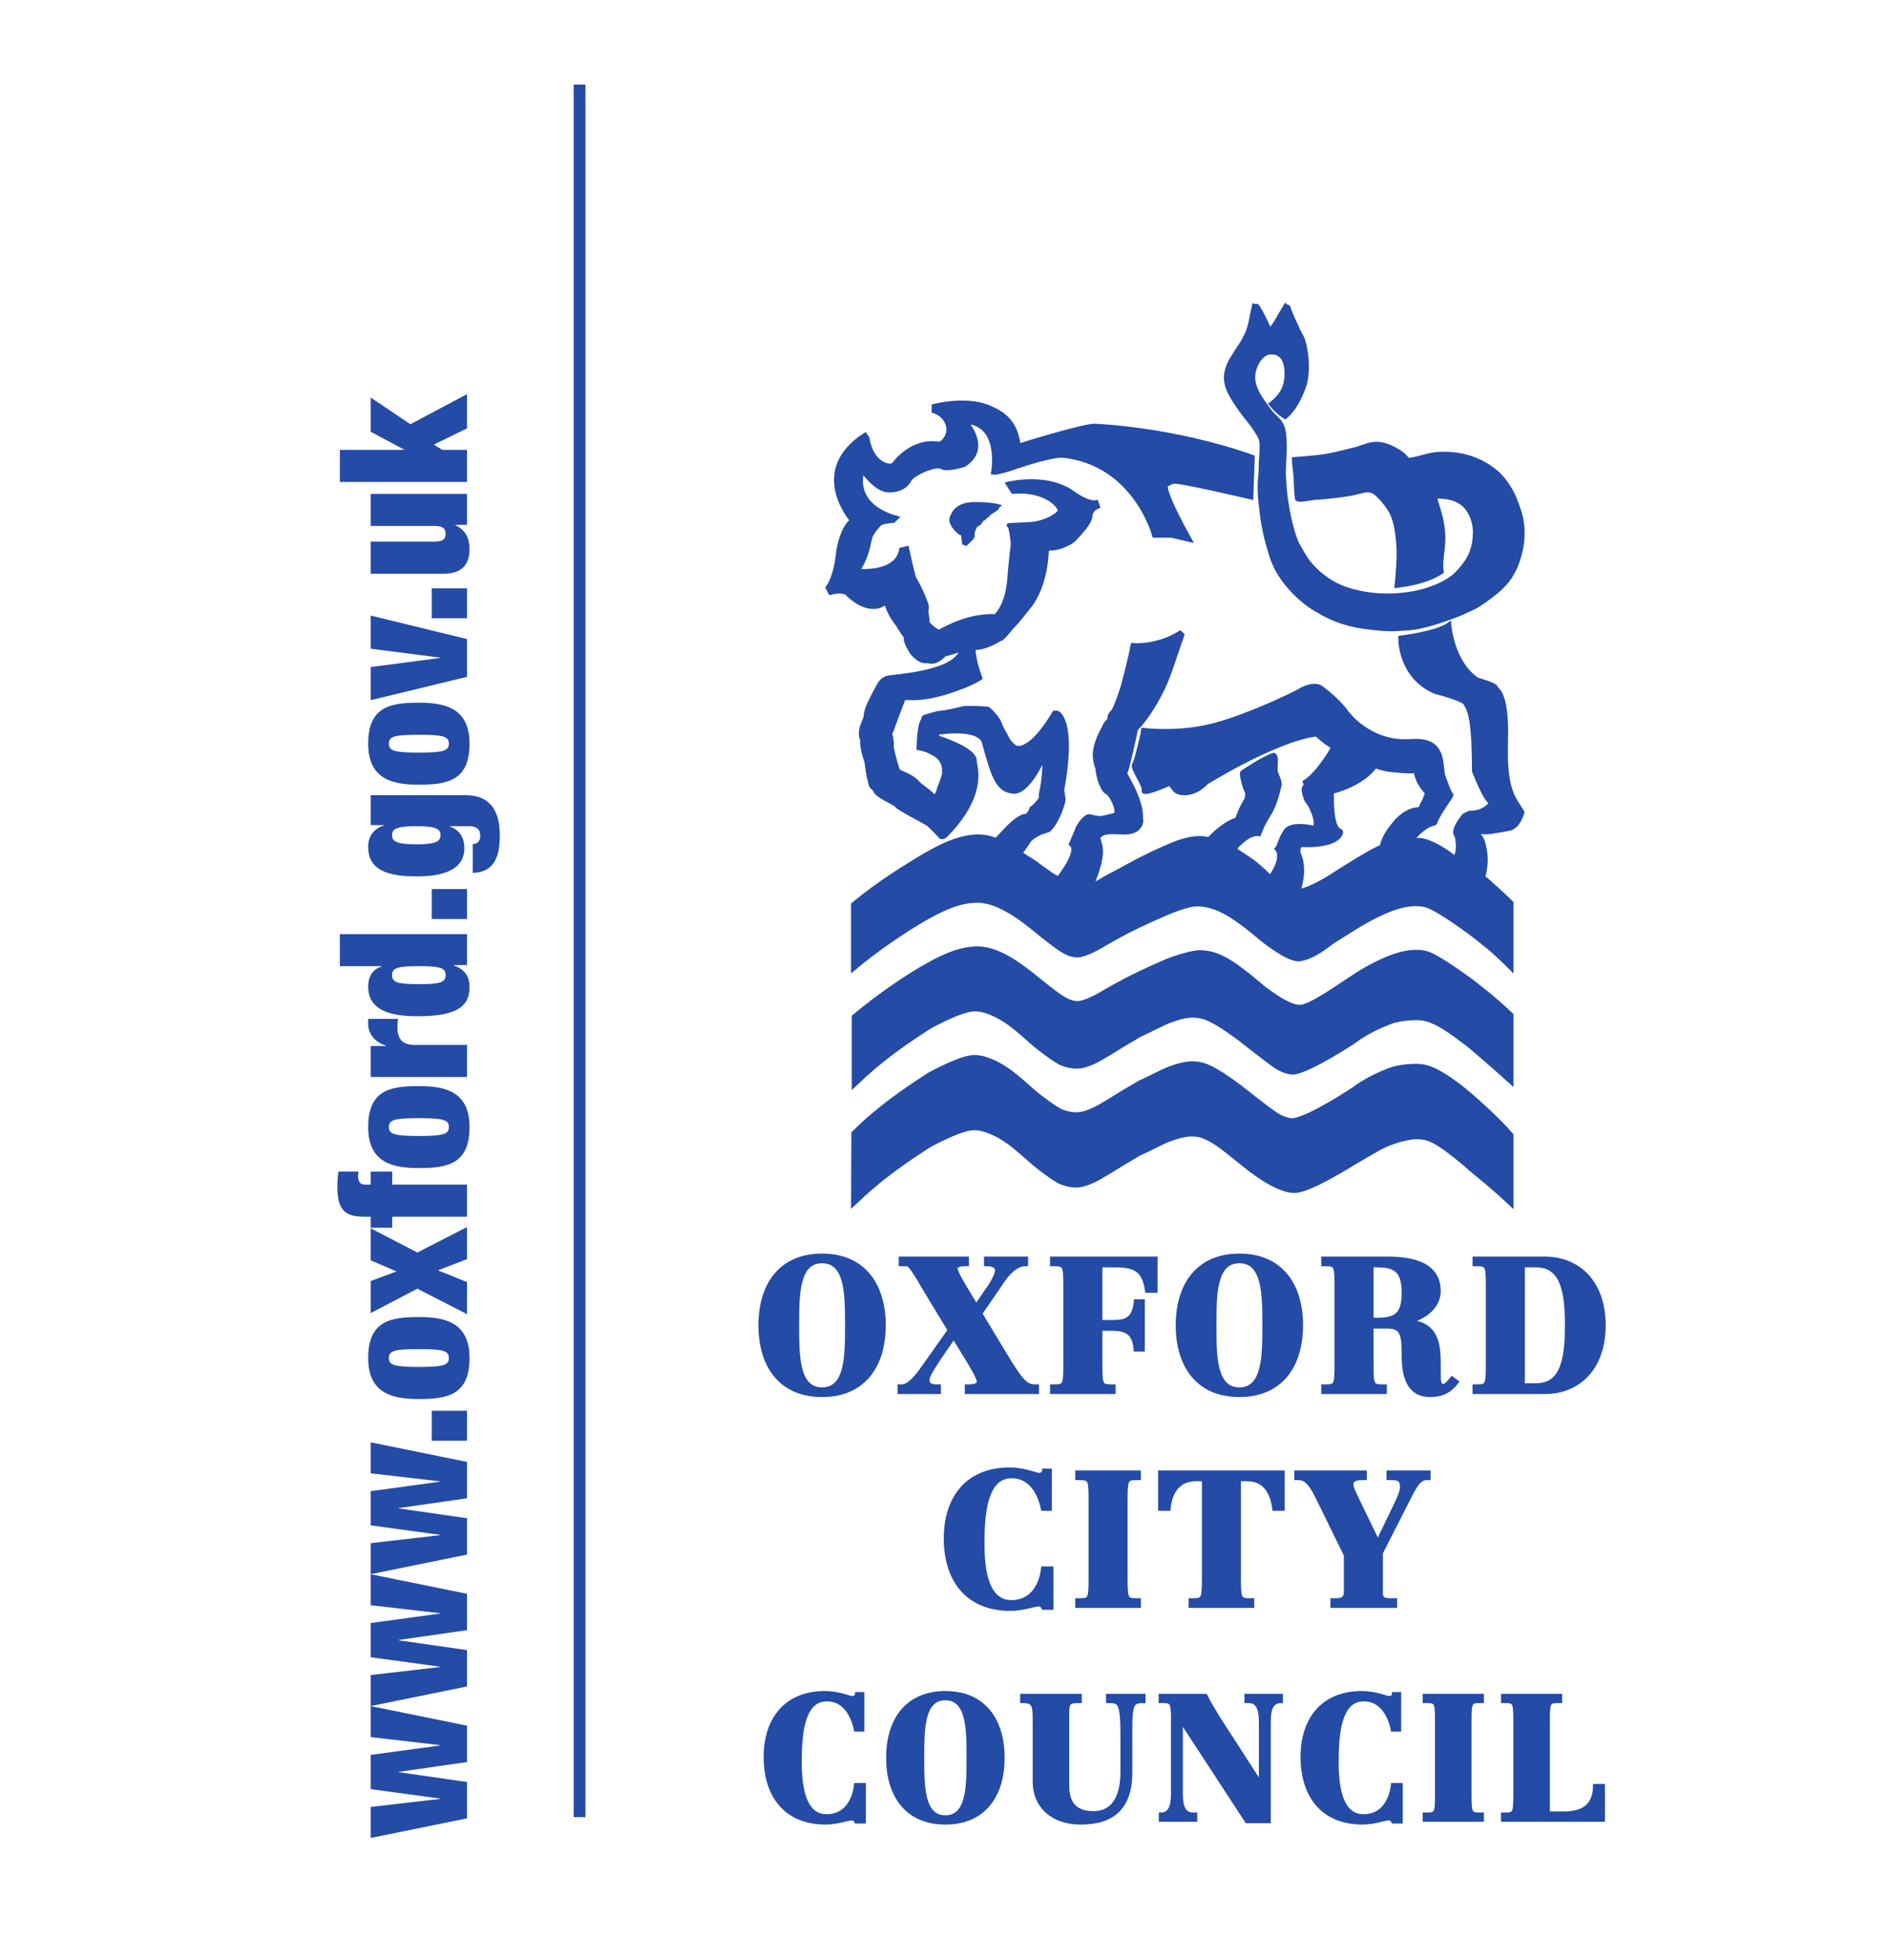 <?xml version="1.0" encoding="UTF-8" standalone="no"?>
<svg
   xmlns:dc="http://purl.org/dc/elements/1.1/"
   xmlns:cc="http://creativecommons.org/ns#"
   xmlns:rdf="http://www.w3.org/1999/02/22-rdf-syntax-ns#"
   xmlns:svg="http://www.w3.org/2000/svg"
   xmlns="http://www.w3.org/2000/svg"
   viewBox="0 0 213.733 221.693"
   height="221.693"
   width="213.733"
   xml:space="preserve"
   id="svg2"
   version="1.1"><defs
     id="defs6" /><g
     transform="matrix(1.333,0,0,-1.333,0,221.693)"
     id="g10"><g
       transform="scale(0.1)"
       id="g12"><path
         id="path14"
         style="fill:#244ba6;fill-opacity:1;fill-rule:nonzero;stroke:none"
         d="m 645.555,538.594 c 0,33.5 16.515,59.062 52.242,59.062 35.723,0 52.238,-25.562 52.238,-59.062 0,-33.504 -16.515,-59.071 -52.238,-59.071 -35.727,0 -52.242,25.567 -52.242,59.071 z m 73.515,0 c 0,25.879 0,54.465 -21.273,54.465 -21.277,0 -21.277,-28.586 -21.277,-54.465 0,-25.883 0,-54.461 21.277,-54.461 21.273,0 21.273,28.578 21.273,54.461" /><path
         id="path16"
         style="fill:none;stroke:#244ba6;stroke-width:3.6;stroke-linecap:butt;stroke-linejoin:miter;stroke-miterlimit:4;stroke-dasharray:none;stroke-opacity:1"
         d="m 645.555,538.594 c 0,33.5 16.515,59.062 52.242,59.062 35.723,0 52.238,-25.562 52.238,-59.062 0,-33.504 -16.515,-59.071 -52.238,-59.071 -35.727,0 -52.242,25.567 -52.242,59.071 z m 73.515,0 c 0,25.879 0,54.465 -21.273,54.465 -21.277,0 -21.277,-28.586 -21.277,-54.465 0,-25.883 0,-54.461 21.277,-54.461 21.273,0 21.273,28.578 21.273,54.461 z" /><path
         id="path18"
         style="fill:#244ba6;fill-opacity:1;fill-rule:nonzero;stroke:none"
         d="m 764.633,595.117 h 56.051 v -4.605 h -2.539 c -2.864,0 -7.149,-0.793 -7.149,-3.645 0,-3.023 5.563,-12.226 10.484,-20.488 l 7.141,-11.75 11.438,16.672 c 3.652,5.242 6.347,11.273 6.347,14.129 0,3.179 -4.125,5.082 -7.144,5.082 h -2.219 v 4.605 h 33.816 v -4.605 h -1.269 c -4.922,0 -12.067,-4.758 -17.465,-12.543 l -20.168,-29.375 19.691,-32.703 c 14.446,-23.977 18.739,-29.219 26.672,-29.219 h 1.746 v -4.606 h -59.382 v 4.606 h 2.382 c 3.336,0 7.782,0.793 7.782,4.129 0,3.652 -6.196,13.652 -11.75,22.707 l -9.528,15.555 -8.73,-12.7 c -6.195,-9.215 -13.656,-19.847 -13.656,-23.812 0,-4.922 3.332,-5.719 7.304,-5.879 h 2.375 v -4.606 H 763.68 v 4.606 h 1.91 c 6.031,0 13.019,8.73 17.305,14.766 l 23.339,33.027 -20.8,34.297 c -3.172,5.398 -6.508,11.273 -10,16.355 -3.18,4.602 -3.496,5.395 -7.938,5.395 h -2.863 v 4.605" /><path
         id="path20"
         style="fill:none;stroke:#244ba6;stroke-width:3.6;stroke-linecap:butt;stroke-linejoin:miter;stroke-miterlimit:4;stroke-dasharray:none;stroke-opacity:1"
         d="m 764.633,595.117 h 56.051 v -4.605 h -2.539 c -2.864,0 -7.149,-0.793 -7.149,-3.645 0,-3.023 5.563,-12.226 10.484,-20.488 l 7.141,-11.75 11.438,16.672 c 3.652,5.242 6.347,11.273 6.347,14.129 0,3.179 -4.125,5.082 -7.144,5.082 h -2.219 v 4.605 h 33.816 v -4.605 h -1.269 c -4.922,0 -12.067,-4.758 -17.465,-12.543 l -20.168,-29.375 19.691,-32.703 c 14.446,-23.977 18.739,-29.219 26.672,-29.219 h 1.746 v -4.606 h -59.382 v 4.606 h 2.382 c 3.336,0 7.782,0.793 7.782,4.129 0,3.652 -6.196,13.652 -11.75,22.707 l -9.528,15.555 -8.73,-12.7 c -6.195,-9.215 -13.656,-19.847 -13.656,-23.812 0,-4.922 3.332,-5.719 7.304,-5.879 h 2.375 v -4.606 H 763.68 v 4.606 h 1.91 c 6.031,0 13.019,8.73 17.305,14.766 l 23.339,33.027 -20.8,34.297 c -3.172,5.398 -6.508,11.273 -10,16.355 -3.18,4.602 -3.496,5.395 -7.938,5.395 h -2.863 z" /><path
         id="path22"
         style="fill:#244ba6;fill-opacity:1;fill-rule:nonzero;stroke:none"
         d="m 893.086,486.672 h 2.383 c 8.89,0 8.89,2.226 8.89,20.801 v 62.238 c 0,18.582 0,20.801 -8.89,20.801 h -2.383 v 4.605 h 87.644 v -27.148 h -6.984 c -2.703,18.097 -10.641,21.594 -27.629,21.594 h -12.226 v -48.274 h 10.004 c 10.796,0 18.894,1.27 20.324,17.629 h 5.719 v -40.813 h -5.879 c -1.11,15.247 -9.368,17.629 -20.164,17.629 h -10.004 v -28.261 c 0,-18.575 0,-20.801 8.89,-20.801 h 2.387 v -4.606 h -52.082 v 4.606" /><path
         id="path24"
         style="fill:none;stroke:#244ba6;stroke-width:3.6;stroke-linecap:butt;stroke-linejoin:miter;stroke-miterlimit:4;stroke-dasharray:none;stroke-opacity:1"
         d="m 893.086,486.672 h 2.383 c 8.89,0 8.89,2.226 8.89,20.801 v 62.238 c 0,18.582 0,20.801 -8.89,20.801 h -2.383 v 4.605 h 87.644 v -27.148 h -6.984 c -2.703,18.097 -10.641,21.594 -27.629,21.594 h -12.226 v -48.274 h 10.004 c 10.796,0 18.894,1.27 20.324,17.629 h 5.719 v -40.813 h -5.879 c -1.11,15.247 -9.368,17.629 -20.164,17.629 h -10.004 v -28.261 c 0,-18.575 0,-20.801 8.89,-20.801 h 2.387 v -4.606 h -52.082 z" /><path
         id="path26"
         style="fill:#244ba6;fill-opacity:1;fill-rule:nonzero;stroke:none"
         d="m 999.762,538.594 c 0,33.5 16.508,59.062 52.238,59.062 35.72,0 52.24,-25.562 52.24,-59.062 0,-33.504 -16.52,-59.071 -52.24,-59.071 -35.73,0 -52.238,25.567 -52.238,59.071 z m 73.518,0 c 0,25.879 0,54.465 -21.28,54.465 -21.28,0 -21.28,-28.586 -21.28,-54.465 0,-25.883 0,-54.461 21.28,-54.461 21.28,0 21.28,28.578 21.28,54.461" /><path
         id="path28"
         style="fill:none;stroke:#244ba6;stroke-width:3.6;stroke-linecap:butt;stroke-linejoin:miter;stroke-miterlimit:4;stroke-dasharray:none;stroke-opacity:1"
         d="m 999.762,538.594 c 0,33.5 16.508,59.062 52.238,59.062 35.72,0 52.24,-25.562 52.24,-59.062 0,-33.504 -16.52,-59.071 -52.24,-59.071 -35.73,0 -52.238,25.567 -52.238,59.071 z m 73.518,0 c 0,25.879 0,54.465 -21.28,54.465 -21.28,0 -21.28,-28.586 -21.28,-54.465 0,-25.883 0,-54.461 21.28,-54.461 21.28,0 21.28,28.578 21.28,54.461 z" /><path
         id="path30"
         style="fill:#244ba6;fill-opacity:1;fill-rule:nonzero;stroke:none"
         d="m 1123.28,486.672 h 2.38 c 8.89,0 8.89,2.226 8.89,20.801 v 62.238 c 0,18.582 0,20.801 -8.89,20.801 h -2.38 v 4.605 h 52.4 c 14.45,0 45.41,-0.633 45.41,-27.469 0,-13.972 -13.34,-23.183 -25.88,-25.562 v -0.316 c 24.45,-1.907 25.88,-19.055 25.88,-36.524 v -6.668 c 0,-7.297 0.32,-11.586 3.97,-11.586 2.07,0 4.92,3.176 7.46,6.348 l 3.82,-2.86 c -6.2,-7.941 -12.71,-10.957 -22.55,-10.957 -18.74,0 -22.23,17.313 -22.23,32.872 0,17.937 -0.95,25.242 -13.97,25.242 h -13.5 v -30.164 c 0,-18.575 0,-20.801 8.89,-20.801 h 2.38 v -4.606 h -52.08 z m 40.81,56.523 h 4.76 c 15.72,0 22.71,4.129 22.71,23.028 0,18.574 -6.83,23.34 -22.71,23.34 h -4.76 v -46.368" /><path
         id="path32"
         style="fill:none;stroke:#244ba6;stroke-width:3.6;stroke-linecap:butt;stroke-linejoin:miter;stroke-miterlimit:4;stroke-dasharray:none;stroke-opacity:1"
         d="m 1123.28,486.672 h 2.38 c 8.89,0 8.89,2.226 8.89,20.801 v 62.238 c 0,18.582 0,20.801 -8.89,20.801 h -2.38 v 4.605 h 52.4 c 14.45,0 45.41,-0.633 45.41,-27.469 0,-13.972 -13.34,-23.183 -25.88,-25.562 v -0.316 c 24.45,-1.907 25.88,-19.055 25.88,-36.524 v -6.668 c 0,-7.297 0.32,-11.586 3.97,-11.586 2.07,0 4.92,3.176 7.46,6.348 l 3.82,-2.86 c -6.2,-7.941 -12.71,-10.957 -22.55,-10.957 -18.74,0 -22.23,17.313 -22.23,32.872 0,17.937 -0.95,25.242 -13.97,25.242 h -13.5 v -30.164 c 0,-18.575 0,-20.801 8.89,-20.801 h 2.38 v -4.606 h -52.08 z m 40.81,56.523 h 4.76 c 15.72,0 22.71,4.129 22.71,23.028 0,18.574 -6.83,23.34 -22.71,23.34 h -4.76 z" /><path
         id="path34"
         style="fill:#244ba6;fill-opacity:1;fill-rule:nonzero;stroke:none"
         d="m 1251.7,486.672 h 2.39 c 8.89,0 8.89,2.226 8.89,20.801 v 62.238 c 0,18.582 0,20.801 -8.89,20.801 h -2.39 v 4.605 h 59.23 c 28.74,0 50.17,-20.008 50.17,-56.523 0,-36.524 -21.43,-56.528 -50.17,-56.528 h -59.23 z m 40.81,0.957 h 11.28 c 21.43,0 26.35,19.844 26.35,50.965 0,31.117 -4.92,50.969 -26.35,50.969 h -11.28 V 487.629" /><path
         id="path36"
         style="fill:none;stroke:#244ba6;stroke-width:3.6;stroke-linecap:butt;stroke-linejoin:miter;stroke-miterlimit:4;stroke-dasharray:none;stroke-opacity:1"
         d="m 1251.7,486.672 h 2.39 c 8.89,0 8.89,2.226 8.89,20.801 v 62.238 c 0,18.582 0,20.801 -8.89,20.801 h -2.39 v 4.605 h 59.23 c 28.74,0 50.17,-20.008 50.17,-56.523 0,-36.524 -21.43,-56.528 -50.17,-56.528 h -59.23 z m 40.81,0.957 h 11.28 c 21.43,0 26.35,19.844 26.35,50.965 0,31.117 -4.92,50.969 -26.35,50.969 h -11.28 z" /><path
         id="path38"
         style="fill:#244ba6;fill-opacity:1;fill-rule:nonzero;stroke:none"
         d="m 885.289,383.008 c -2.863,13.82 -10.801,27.629 -26.519,27.629 -19.848,0 -24.926,-24.293 -24.926,-55.891 0,-15.562 0.633,-51.121 24.609,-51.121 16.985,0 25.242,13.496 26.992,28.574 h 6.985 v -33.183 h -6.668 c -0.637,1.425 -2.223,2.859 -3.969,2.859 -3.809,0 -13.66,-3.812 -24.137,-3.812 -36.519,0 -54.777,24.613 -54.777,59.859 0,34.141 18.418,58.269 53.984,58.269 13.496,0 22.864,-4.921 25.407,-4.597 1.906,0.156 4.125,1.582 4.125,3.652 H 891 v -32.238 h -5.711" /><path
         id="path40"
         style="fill:none;stroke:#244ba6;stroke-width:3.6;stroke-linecap:butt;stroke-linejoin:miter;stroke-miterlimit:4;stroke-dasharray:none;stroke-opacity:1"
         d="m 885.289,383.008 c -2.863,13.82 -10.801,27.629 -26.519,27.629 -19.848,0 -24.926,-24.293 -24.926,-55.891 0,-15.562 0.633,-51.121 24.609,-51.121 16.985,0 25.242,13.496 26.992,28.574 h 6.985 v -33.183 h -6.668 c -0.637,1.425 -2.223,2.859 -3.969,2.859 -3.809,0 -13.66,-3.812 -24.137,-3.812 -36.519,0 -54.777,24.613 -54.777,59.859 0,34.141 18.418,58.269 53.984,58.269 13.496,0 22.864,-4.921 25.407,-4.597 1.906,0.156 4.125,1.582 4.125,3.652 H 891 v -32.238 z" /><path
         id="path42"
         style="fill:#244ba6;fill-opacity:1;fill-rule:nonzero;stroke:none"
         d="m 914.5,305.207 h 2.383 c 8.894,0 8.894,2.227 8.894,20.801 v 62.246 c 0,18.574 0,20.793 -8.894,20.793 H 914.5 v 4.605 h 52.082 v -4.605 h -2.383 c -8.89,0 -8.89,-2.219 -8.89,-20.793 v -62.246 c 0,-18.574 0,-20.801 8.89,-20.801 h 2.383 v -4.602 H 914.5 v 4.602" /><path
         id="path44"
         style="fill:none;stroke:#244ba6;stroke-width:3.6;stroke-linecap:butt;stroke-linejoin:miter;stroke-miterlimit:4;stroke-dasharray:none;stroke-opacity:1"
         d="m 914.5,305.207 h 2.383 c 8.894,0 8.894,2.227 8.894,20.801 v 62.246 c 0,18.574 0,20.793 -8.894,20.793 H 914.5 v 4.605 h 52.082 v -4.605 h -2.383 c -8.89,0 -8.89,-2.219 -8.89,-20.793 v -62.246 c 0,-18.574 0,-20.801 8.89,-20.801 h 2.383 v -4.602 H 914.5 Z" /><path
         id="path46"
         style="fill:#244ba6;fill-opacity:1;fill-rule:nonzero;stroke:none"
         d="m 984.836,413.652 h 103.844 v -30.644 h -6.98 c -1.75,13.82 -8.11,25.09 -23.19,25.09 h -6.99 v -82.09 c 0,-18.574 0,-20.801 8.89,-20.801 h 2.39 v -4.602 h -52.08 v 4.602 h 2.37 c 8.9,0 8.9,2.227 8.9,20.801 v 82.09 H 1015 c -13.49,0 -21.75,-9.211 -23.18,-25.09 h -6.984 v 30.644" /><path
         id="path48"
         style="fill:none;stroke:#244ba6;stroke-width:3.6;stroke-linecap:butt;stroke-linejoin:miter;stroke-miterlimit:4;stroke-dasharray:none;stroke-opacity:1"
         d="m 984.836,413.652 h 103.844 v -30.644 h -6.98 c -1.75,13.82 -8.11,25.09 -23.19,25.09 h -6.99 v -82.09 c 0,-18.574 0,-20.801 8.89,-20.801 h 2.39 v -4.602 h -52.08 v 4.602 h 2.37 c 8.9,0 8.9,2.227 8.9,20.801 v 82.09 H 1015 c -13.49,0 -21.75,-9.211 -23.18,-25.09 h -6.984 z" /><path
         id="path50"
         style="fill:#244ba6;fill-opacity:1;fill-rule:nonzero;stroke:none"
         d="m 1131.05,300.605 v 4.602 h 2.7 c 4.92,0 8.73,0.957 8.73,7.305 v 31.121 l -24.45,49.855 c -6.51,13.34 -11.12,15.559 -15.88,15.559 h -1.74 v 4.605 h 57.95 v -4.605 h -2.22 c -4.13,0 -9.05,-0.793 -9.05,-5.238 0,-3.016 0.95,-4.922 3.65,-10.633 l 18.74,-38.75 14.45,29.851 c 5.23,10.801 6.19,14.133 6.19,17.309 0,6.195 -3.18,7.461 -8.26,7.461 h -3.17 v 4.605 h 33.81 v -4.605 h -1.74 c -5.08,0 -8.73,-4.602 -13.34,-13.656 l -25.4,-49.852 v -34.617 c 0,-4.922 3.02,-5.715 8.89,-5.715 h 3.17 v -4.602 h -53.03" /><path
         id="path52"
         style="fill:none;stroke:#244ba6;stroke-width:3.6;stroke-linecap:butt;stroke-linejoin:miter;stroke-miterlimit:4;stroke-dasharray:none;stroke-opacity:1"
         d="m 1131.05,300.605 v 4.602 h 2.7 c 4.92,0 8.73,0.957 8.73,7.305 v 31.121 l -24.45,49.855 c -6.51,13.34 -11.12,15.559 -15.88,15.559 h -1.74 v 4.605 h 57.95 v -4.605 h -2.22 c -4.13,0 -9.05,-0.793 -9.05,-5.238 0,-3.016 0.95,-4.922 3.65,-10.633 l 18.74,-38.75 14.45,29.851 c 5.23,10.801 6.19,14.133 6.19,17.309 0,6.195 -3.18,7.461 -8.26,7.461 h -3.17 v 4.605 h 33.81 v -4.605 h -1.74 c -5.08,0 -8.73,-4.602 -13.34,-13.656 l -25.4,-49.852 v -34.617 c 0,-4.922 3.02,-5.715 8.89,-5.715 h 3.17 v -4.602 z" /><path
         id="path54"
         style="fill:#244ba6;fill-opacity:1;fill-rule:nonzero;stroke:none"
         d="m 726.52,195.664 c -2.653,12.824 -10.028,25.656 -24.625,25.656 -18.43,0 -23.149,-22.558 -23.149,-51.906 0,-14.449 0.59,-47.473 22.856,-47.473 15.777,0 23.441,12.532 25.066,26.536 h 6.484 v -30.809 h -6.191 c -0.59,1.328 -2.063,2.652 -3.684,2.652 -3.543,0 -12.683,-3.543 -22.414,-3.543 -33.91,0 -50.867,22.852 -50.867,55.586 0,31.7 17.102,54.114 50.129,54.114 12.535,0 21.238,-4.571 23.59,-4.274 1.773,0.145 3.832,1.469 3.832,3.395 h 4.277 v -29.934 h -5.304" /><path
         id="path56"
         style="fill:none;stroke:#244ba6;stroke-width:3.6;stroke-linecap:butt;stroke-linejoin:miter;stroke-miterlimit:4;stroke-dasharray:none;stroke-opacity:1"
         d="m 726.52,195.664 c -2.653,12.824 -10.028,25.656 -24.625,25.656 -18.43,0 -23.149,-22.558 -23.149,-51.906 0,-14.449 0.59,-47.473 22.856,-47.473 15.777,0 23.441,12.532 25.066,26.536 h 6.484 v -30.809 h -6.191 c -0.59,1.328 -2.063,2.652 -3.684,2.652 -3.543,0 -12.683,-3.543 -22.414,-3.543 -33.91,0 -50.867,22.852 -50.867,55.586 0,31.7 17.102,54.114 50.129,54.114 12.535,0 21.238,-4.571 23.59,-4.274 1.773,0.145 3.832,1.469 3.832,3.395 h 4.277 v -29.934 z" /><path
         id="path58"
         style="fill:#244ba6;fill-opacity:1;fill-rule:nonzero;stroke:none"
         d="m 753.941,171.633 c 0,31.101 15.332,54.844 48.508,54.844 33.176,0 48.508,-23.743 48.508,-54.844 0,-31.113 -15.332,-54.856 -48.508,-54.856 -33.176,0 -48.508,23.743 -48.508,54.856 z m 68.266,0 c 0,24.031 0,50.57 -19.758,50.57 -19.758,0 -19.758,-26.539 -19.758,-50.57 0,-24.035 0,-50.578 19.758,-50.578 19.758,0 19.758,26.543 19.758,50.578" /><path
         id="path60"
         style="fill:none;stroke:#244ba6;stroke-width:3.6;stroke-linecap:butt;stroke-linejoin:miter;stroke-miterlimit:4;stroke-dasharray:none;stroke-opacity:1"
         d="m 753.941,171.633 c 0,31.101 15.332,54.844 48.508,54.844 33.176,0 48.508,-23.743 48.508,-54.844 0,-31.113 -15.332,-54.856 -48.508,-54.856 -33.176,0 -48.508,23.743 -48.508,54.856 z m 68.266,0 c 0,24.031 0,50.57 -19.758,50.57 -19.758,0 -19.758,-26.539 -19.758,-50.57 0,-24.035 0,-50.578 19.758,-50.578 19.758,0 19.758,26.543 19.758,50.578 z" /><path
         id="path62"
         style="fill:#244ba6;fill-opacity:1;fill-rule:nonzero;stroke:none"
         d="m 970.523,219.844 c -9.433,0 -11.207,-2.211 -11.207,-24.031 v -36.868 c 0,-28.601 -14.156,-42.168 -41.871,-42.168 -24.625,0 -39.078,14.453 -39.078,34.504 v 48.657 c 0,16.367 0,19.906 -10.613,19.906 v 4.277 h 48.656 v -4.277 c -8.695,0 -10.613,-0.742 -10.613,-9.434 v -62.371 c 0,-11.359 3.539,-23.449 22.266,-23.449 20.636,0 24.769,19.613 24.769,34.953 v 30.371 c 0,29.488 -2.359,29.93 -12.242,29.93 v 4.277 h 29.933 v -4.277" /><path
         id="path64"
         style="fill:none;stroke:#244ba6;stroke-width:3.6;stroke-linecap:butt;stroke-linejoin:miter;stroke-miterlimit:4;stroke-dasharray:none;stroke-opacity:1"
         d="m 970.523,219.844 c -9.433,0 -11.207,-2.211 -11.207,-24.031 v -36.868 c 0,-28.601 -14.156,-42.168 -41.871,-42.168 -24.625,0 -39.078,14.453 -39.078,34.504 v 48.657 c 0,16.367 0,19.906 -10.613,19.906 v 4.277 h 48.656 v -4.277 c -8.695,0 -10.613,-0.742 -10.613,-9.434 v -62.371 c 0,-11.359 3.539,-23.449 22.266,-23.449 20.636,0 24.769,19.613 24.769,34.953 v 30.371 c 0,29.488 -2.359,29.93 -12.242,29.93 v 4.277 h 29.933 z" /><path
         id="path66"
         style="fill:#244ba6;fill-opacity:1;fill-rule:nonzero;stroke:none"
         d="m 985.406,123.414 c 10.176,0 10.321,11.945 10.321,18.871 v 58.242 c 0,17.254 0,19.317 -8.258,19.317 h -2.211 v 4.277 h 37.892 c 6.64,-13.125 15.04,-25.359 23.01,-37.75 l 24.03,-37.297 h -0.15 0.3 v 51.895 c 0,6.933 -0.15,18.875 -10.32,18.875 h -1.92 v 4.277 h 29.04 v -4.277 c -10.17,0 -10.32,-11.942 -10.32,-18.875 v -83.008 h -18.43 l -55.88,85.516 h -0.3 v -61.192 c 0,-6.926 0.15,-18.871 10.33,-18.871 h 1.91 v -4.273 h -29.044 v 4.273" /><path
         id="path68"
         style="fill:none;stroke:#244ba6;stroke-width:3.6;stroke-linecap:butt;stroke-linejoin:miter;stroke-miterlimit:4;stroke-dasharray:none;stroke-opacity:1"
         d="m 985.406,123.414 c 10.176,0 10.321,11.945 10.321,18.871 v 58.242 c 0,17.254 0,19.317 -8.258,19.317 h -2.211 v 4.277 h 37.892 c 6.64,-13.125 15.04,-25.359 23.01,-37.75 l 24.03,-37.297 h -0.15 0.3 v 51.895 c 0,6.933 -0.15,18.875 -10.32,18.875 h -1.92 v 4.277 h 29.04 v -4.277 c -10.17,0 -10.32,-11.942 -10.32,-18.875 v -83.008 h -18.43 l -55.88,85.516 h -0.3 v -61.192 c 0,-6.926 0.15,-18.871 10.33,-18.871 h 1.91 v -4.273 h -29.044 z" /><path
         id="path70"
         style="fill:#244ba6;fill-opacity:1;fill-rule:nonzero;stroke:none"
         d="m 1182.23,195.664 c -2.64,12.824 -10.02,25.656 -24.62,25.656 -18.43,0 -23.14,-22.558 -23.14,-51.906 0,-14.449 0.58,-47.473 22.85,-47.473 15.77,0 23.45,12.532 25.07,26.536 h 6.48 v -30.809 h -6.19 c -0.59,1.328 -2.07,2.652 -3.69,2.652 -3.54,0 -12.68,-3.543 -22.41,-3.543 -33.91,0 -50.87,22.852 -50.87,55.586 0,31.7 17.11,54.114 50.13,54.114 12.54,0 21.23,-4.571 23.6,-4.274 1.77,0.145 3.83,1.469 3.83,3.395 h 4.27 v -29.934 h -5.31" /><path
         id="path72"
         style="fill:none;stroke:#244ba6;stroke-width:3.6;stroke-linecap:butt;stroke-linejoin:miter;stroke-miterlimit:4;stroke-dasharray:none;stroke-opacity:1"
         d="m 1182.23,195.664 c -2.64,12.824 -10.02,25.656 -24.62,25.656 -18.43,0 -23.14,-22.558 -23.14,-51.906 0,-14.449 0.58,-47.473 22.85,-47.473 15.77,0 23.45,12.532 25.07,26.536 h 6.48 v -30.809 h -6.19 c -0.59,1.328 -2.07,2.652 -3.69,2.652 -3.54,0 -12.68,-3.543 -22.41,-3.543 -33.91,0 -50.87,22.852 -50.87,55.586 0,31.7 17.11,54.114 50.13,54.114 12.54,0 21.23,-4.571 23.6,-4.274 1.77,0.145 3.83,1.469 3.83,3.395 h 4.27 v -29.934 z" /><path
         id="path74"
         style="fill:#244ba6;fill-opacity:1;fill-rule:nonzero;stroke:none"
         d="m 1209.36,123.414 h 2.22 c 8.26,0 8.26,2.066 8.26,19.313 v 57.8 c 0,17.254 0,19.317 -8.26,19.317 h -2.22 v 4.277 h 48.36 v -4.277 h -2.21 c -8.25,0 -8.25,-2.063 -8.25,-19.317 v -57.8 c 0,-17.247 0,-19.313 8.25,-19.313 h 2.21 v -4.273 h -48.36 v 4.273" /><path
         id="path76"
         style="fill:none;stroke:#244ba6;stroke-width:3.6;stroke-linecap:butt;stroke-linejoin:miter;stroke-miterlimit:4;stroke-dasharray:none;stroke-opacity:1"
         d="m 1209.36,123.414 h 2.22 c 8.26,0 8.26,2.066 8.26,19.313 v 57.8 c 0,17.254 0,19.317 -8.26,19.317 h -2.22 v 4.277 h 48.36 v -4.277 h -2.21 c -8.25,0 -8.25,-2.063 -8.25,-19.317 v -57.8 c 0,-17.247 0,-19.313 8.25,-19.313 h 2.21 v -4.273 h -48.36 z" /><path
         id="path78"
         style="fill:#244ba6;fill-opacity:1;fill-rule:nonzero;stroke:none"
         d="m 1275.86,123.414 h 2.21 c 8.25,0 8.25,2.066 8.25,19.313 v 57.8 c 0,17.254 0,19.317 -8.25,19.317 h -2.21 v 4.277 h 48.35 v -4.277 H 1322 c -8.25,0 -8.25,-2.063 -8.25,-19.317 v -76.23 h 13.12 c 16.37,0 26.69,5.754 27.13,23.301 h 6.49 v -28.457 h -84.63 v 4.273" /><path
         id="path80"
         style="fill:none;stroke:#244ba6;stroke-width:3.6;stroke-linecap:butt;stroke-linejoin:miter;stroke-miterlimit:4;stroke-dasharray:none;stroke-opacity:1"
         d="m 1275.86,123.414 h 2.21 c 8.25,0 8.25,2.066 8.25,19.313 v 57.8 c 0,17.254 0,19.317 -8.25,19.317 h -2.21 v 4.277 h 48.35 v -4.277 H 1322 c -8.25,0 -8.25,-2.063 -8.25,-19.317 v -76.23 h 13.12 c 16.37,0 26.69,5.754 27.13,23.301 h 6.49 v -28.457 h -84.63 z" /><path
         id="path82"
         style="fill:#244ba6;fill-opacity:1;fill-rule:nonzero;stroke:none"
         d="m 786.289,843.559 c 6.602,3.601 26.41,15.574 45.156,14.703 18.207,-0.848 37.578,-16.426 51.309,-27.68 l 3.375,-2.699 c 14.629,-11.477 20.703,-15.977 29.027,-15.977 5.43,0 17.692,6.492 22.282,9.453 l 9.898,5.625 c 13.383,7.426 25.355,12.918 40.965,19.793 9.219,4.059 24.899,8.442 30.139,8.332 14.84,-0.304 26.11,-6.972 49.28,-26.328 l 4.28,-3.601 c 19.13,-14.848 28.06,-16.887 32.33,-16.438 6.45,0.672 20.4,9.571 28.28,14.735 3.6,2.363 20.39,13.644 25.13,16.328 24.98,14.179 37.58,15.976 46.81,15.527 5.39,-0.262 9.44,-1.57 18.67,-7.195 11.71,-7.141 21.78,-14.746 24.53,-16.653 2.75,-1.91 16.88,-13.281 16.88,-13.281 3.83,-3.223 13.57,-11.601 18.23,-16.328 v -57.039 c -14.11,12.82 -32.11,28.125 -35.03,30.598 -2.93,2.476 -8.33,6.304 -8.33,6.304 -13.05,9.903 -23.4,16.203 -32.86,17.325 -4.04,0.484 -17.32,0.449 -27.23,-3.372 -19.62,-7.586 -29.47,-15.757 -29.47,-15.757 0,0 -37.13,-24.746 -51.76,-26.774 -1.5,-0.211 -7.65,0.375 -14.25,4.574 -7.04,4.477 -31.21,23.704 -31.21,23.704 -22.8,17.097 -30.45,18.953 -35.63,19.667 -6.52,0.899 -12.82,0.223 -25.875,-4.726 -3.336,-1.266 -22.02,-10.859 -23.629,-11.25 l -14.398,-8.555 c -4.176,-2.617 -18.79,-11.758 -24.083,-14.176 -7.875,-3.597 -15.062,-6.441 -27.449,-1.8 -5.402,2.031 -20.644,13.797 -23.629,16.425 -3.828,3.379 -14.179,12.637 -19.582,16.653 -15.41,11.48 -26.511,12.867 -28.652,12.976 -3.285,0.176 -10.199,1.504 -40.203,-14.394 l -6,-3.906 c -39.902,-25.801 -56.047,-43.801 -58.809,-46.207 v 58.285 c 21,17.629 43.207,32.031 45.61,33.527 2.398,1.504 11.297,7.094 15.898,9.602" /><path
         id="path84"
         style="fill:none;stroke:#244ba6;stroke-width:3.6;stroke-linecap:butt;stroke-linejoin:miter;stroke-miterlimit:4;stroke-dasharray:none;stroke-opacity:1"
         d="m 786.289,843.559 c 6.602,3.601 26.41,15.574 45.156,14.703 18.207,-0.848 37.578,-16.426 51.309,-27.68 l 3.375,-2.699 c 14.629,-11.477 20.703,-15.977 29.027,-15.977 5.43,0 17.692,6.492 22.282,9.453 l 9.898,5.625 c 13.383,7.426 25.355,12.918 40.965,19.793 9.219,4.059 24.899,8.442 30.139,8.332 14.84,-0.304 26.11,-6.972 49.28,-26.328 l 4.28,-3.601 c 19.13,-14.848 28.06,-16.887 32.33,-16.438 6.45,0.672 20.4,9.571 28.28,14.735 3.6,2.363 20.39,13.644 25.13,16.328 24.98,14.179 37.58,15.976 46.81,15.527 5.39,-0.262 9.44,-1.57 18.67,-7.195 11.71,-7.141 21.78,-14.746 24.53,-16.653 2.75,-1.91 16.88,-13.281 16.88,-13.281 3.83,-3.223 13.57,-11.601 18.23,-16.328 v -57.039 c -14.11,12.82 -32.11,28.125 -35.03,30.598 -2.93,2.476 -8.33,6.304 -8.33,6.304 -13.05,9.903 -23.4,16.203 -32.86,17.325 -4.04,0.484 -17.32,0.449 -27.23,-3.372 -19.62,-7.586 -29.47,-15.757 -29.47,-15.757 0,0 -37.13,-24.746 -51.76,-26.774 -1.5,-0.211 -7.65,0.375 -14.25,4.574 -7.04,4.477 -31.21,23.704 -31.21,23.704 -22.8,17.097 -30.45,18.953 -35.63,19.667 -6.52,0.899 -12.82,0.223 -25.875,-4.726 -3.336,-1.266 -22.02,-10.859 -23.629,-11.25 l -14.398,-8.555 c -4.176,-2.617 -18.79,-11.758 -24.083,-14.176 -7.875,-3.597 -15.062,-6.441 -27.449,-1.8 -5.402,2.031 -20.644,13.797 -23.629,16.425 -3.828,3.379 -14.179,12.637 -19.582,16.653 -15.41,11.48 -26.511,12.867 -28.652,12.976 -3.285,0.176 -10.199,1.504 -40.203,-14.394 l -6,-3.906 c -39.902,-25.801 -56.047,-43.801 -58.809,-46.207 v 58.285 c 21,17.629 43.207,32.031 45.61,33.527 2.398,1.504 11.297,7.094 15.898,9.602 z" /><path
         id="path86"
         style="fill:#244ba6;fill-opacity:1;fill-rule:nonzero;stroke:none"
         d="m 724.441,701.516 c 2.766,2.402 18.907,20.398 58.809,46.203 l 6.004,3.902 c 30.004,15.899 36.914,14.57 40.203,14.406 2.141,-0.117 13.238,-1.504 28.652,-12.98 5.403,-4.024 15.754,-13.281 19.582,-16.649 2.981,-2.636 18.227,-14.406 23.625,-16.433 12.391,-4.641 19.579,-1.801 27.454,1.805 5.293,2.414 19.906,11.554 24.082,14.179 l 14.398,8.543 c 1.605,0.391 20.293,9.992 23.629,11.254 13.051,4.949 19.351,5.625 25.881,4.723 5.17,-0.711 12.83,-2.559 35.63,-19.668 0,0 24.16,-19.219 31.2,-23.699 6.6,-4.2 12.76,-4.786 14.25,-4.571 14.63,2.02 51.76,26.778 51.76,26.778 0,0 9.85,8.164 29.48,15.75 9.9,3.824 23.18,3.859 27.23,3.375 9.45,-1.129 19.8,-7.426 32.85,-17.329 0,0 7.38,-5.871 10.24,-8.425 4.39,-3.918 21.6,-18.86 33.46,-32.629 V 641.32 c -18.16,17.098 -30.76,26.551 -33.23,28.801 l -5.86,5.176 c -25.88,21.609 -32.17,23.18 -42.3,22.957 -4.5,-0.098 -18.9,-2.481 -32.63,-10.352 l -19.8,-11.476 c 0,0 -35.11,-22.281 -48.61,-23.633 -15.15,-1.512 -38.25,17.105 -46.36,23.633 -5.75,4.629 -13.27,10.578 -13.27,10.578 -10.58,8.543 -19.14,12.559 -24.31,13.269 -6.52,0.903 -12.82,0.227 -25.877,-4.726 -3.332,-1.258 -22.019,-10.859 -23.625,-11.25 l -14.402,-8.543 c -4.168,-2.629 -18.789,-11.766 -24.082,-14.18 -7.871,-3.605 -15.063,-6.445 -27.449,-1.804 -5.403,2.027 -20.645,13.796 -23.629,16.433 -3.828,3.367 -14.18,12.625 -19.574,16.649 -15.414,11.476 -26.52,12.863 -28.657,12.98 -3.293,0.164 -10.203,1.492 -40.207,-14.406 l -6,-3.899 C 743.086,661.719 726.949,643.723 724.18,641.32 l 0.261,60.196" /><path
         id="path88"
         style="fill:none;stroke:#244ba6;stroke-width:3.6;stroke-linecap:butt;stroke-linejoin:miter;stroke-miterlimit:4;stroke-dasharray:none;stroke-opacity:1"
         d="m 724.441,701.516 c 2.766,2.402 18.907,20.398 58.809,46.203 l 6.004,3.902 c 30.004,15.899 36.914,14.57 40.203,14.406 2.141,-0.117 13.238,-1.504 28.652,-12.98 5.403,-4.024 15.754,-13.281 19.582,-16.649 2.981,-2.636 18.227,-14.406 23.625,-16.433 12.391,-4.641 19.579,-1.801 27.454,1.805 5.293,2.414 19.906,11.554 24.082,14.179 l 14.398,8.543 c 1.605,0.391 20.293,9.992 23.629,11.254 13.051,4.949 19.351,5.625 25.881,4.723 5.17,-0.711 12.83,-2.559 35.63,-19.668 0,0 24.16,-19.219 31.2,-23.699 6.6,-4.2 12.76,-4.786 14.25,-4.571 14.63,2.02 51.76,26.778 51.76,26.778 0,0 9.85,8.164 29.48,15.75 9.9,3.824 23.18,3.859 27.23,3.375 9.45,-1.129 19.8,-7.426 32.85,-17.329 0,0 7.38,-5.871 10.24,-8.425 4.39,-3.918 21.6,-18.86 33.46,-32.629 V 641.32 c -18.16,17.098 -30.76,26.551 -33.23,28.801 l -5.86,5.176 c -25.88,21.609 -32.17,23.18 -42.3,22.957 -4.5,-0.098 -18.9,-2.481 -32.63,-10.352 l -19.8,-11.476 c 0,0 -35.11,-22.281 -48.61,-23.633 -15.15,-1.512 -38.25,17.105 -46.36,23.633 -5.75,4.629 -13.27,10.578 -13.27,10.578 -10.58,8.543 -19.14,12.559 -24.31,13.269 -6.52,0.903 -12.82,0.227 -25.877,-4.726 -3.332,-1.258 -22.019,-10.859 -23.625,-11.25 l -14.402,-8.543 c -4.168,-2.629 -18.789,-11.766 -24.082,-14.18 -7.871,-3.605 -15.063,-6.445 -27.449,-1.804 -5.403,2.027 -20.645,13.796 -23.629,16.433 -3.828,3.367 -14.18,12.625 -19.574,16.649 -15.414,11.476 -26.52,12.863 -28.657,12.98 -3.293,0.164 -10.203,1.492 -40.207,-14.406 l -6,-3.899 C 743.086,661.719 726.949,643.723 724.18,641.32 Z" /><path
         id="path90"
         style="fill:#244ba6;fill-opacity:1;fill-rule:nonzero;stroke:none"
         d="m 827.789,1235.36 c 5.805,0.03 14.219,-0.47 19.008,-1.73 -0.391,-0.3 -0.43,-1.36 -0.863,-1.72 -2.176,-1.77 -4.754,-2.97 -6.914,-4.75 -0.348,-0.27 -0.852,-1.57 -1.297,-1.73 h -0.864 c -0.457,-0.38 -1.187,-1.97 -1.726,-2.16 h -0.867 c -1.231,-1.01 -1.903,-2.78 -3.02,-3.89 -1.004,-0.97 -2.676,-1.42 -3.457,-2.59 -0.84,-1.22 -1.836,-3.84 -2.164,-5.19 -0.391,-1.58 0.168,-2.97 -0.43,-4.31 -0.375,-0.82 -4.281,-4.32 -5.187,-5.19 -0.227,0.17 -1.606,0.4 -1.727,0.43 -0.121,0.85 -0.582,6.64 -0.863,7.35 -0.324,0.78 -1.945,0.82 -2.594,1.29 -2.051,1.5 -4.844,4.7 -6.047,6.92 -1.984,3.6 -1.203,5.64 0.434,8.63 3.305,6.13 9.367,8.62 18.578,8.64" /><path
         id="path92"
         style="fill:none;stroke:#244ba6;stroke-width:3.6;stroke-linecap:butt;stroke-linejoin:miter;stroke-miterlimit:4;stroke-dasharray:none;stroke-opacity:1"
         d="m 827.789,1235.36 c 5.805,0.03 14.219,-0.47 19.008,-1.73 -0.391,-0.3 -0.43,-1.36 -0.863,-1.72 -2.176,-1.77 -4.754,-2.97 -6.914,-4.75 -0.348,-0.27 -0.852,-1.57 -1.297,-1.73 h -0.864 c -0.457,-0.38 -1.187,-1.97 -1.726,-2.16 h -0.867 c -1.231,-1.01 -1.903,-2.78 -3.02,-3.89 -1.004,-0.97 -2.676,-1.42 -3.457,-2.59 -0.84,-1.22 -1.836,-3.84 -2.164,-5.19 -0.391,-1.58 0.168,-2.97 -0.43,-4.31 -0.375,-0.82 -4.281,-4.32 -5.187,-5.19 -0.227,0.17 -1.606,0.4 -1.727,0.43 -0.121,0.85 -0.582,6.64 -0.863,7.35 -0.324,0.78 -1.945,0.82 -2.594,1.29 -2.051,1.5 -4.844,4.7 -6.047,6.92 -1.984,3.6 -1.203,5.64 0.434,8.63 3.305,6.13 9.367,8.62 18.578,8.64 z" /><path
         id="path94"
         style="fill:#244ba6;fill-opacity:1;fill-rule:nonzero;stroke:none"
         d="m 1202.03,1273.89 c 5.24,1.07 11.35,3.41 17.72,3.88 20.43,1.51 38.2,-4.57 51.7,-16.72 0,0 2.89,-2.66 6.3,-7.2 3.25,-4.34 5.8,-9.35 5.08,-8.05 2.78,-5.02 4.44,-10.19 6.47,-15.98 3.98,-11.36 3.94,-25.35 0.43,-37.59 0,0 -2.07,-7.91 -4.77,-12.86 -2.71,-4.96 -4.06,-7.66 -9.01,-12.83 -5.78,-6.05 -15.07,-12.83 -22.27,-17.33 0,0 -9.23,-4.95 -19.36,-8.78 -10.12,-3.82 -22.72,-8.09 -34.43,-9.9 -4.28,-0.65 -6.3,-0.45 -11.68,-0.95 -4.84,-0.45 -10.24,-0.28 -14.69,0 -4.45,0.28 -8.64,0.86 -8.64,0.86 -18.68,1.68 -33.17,6.62 -46.23,14.7 0,0 -12.14,5.87 -24.74,20.72 -12.61,14.63 -14.98,26.77 -16.45,31.5 -2.6,8.32 -4.6,17.48 -5.91,26.41 l -1.73,14.69 c -0.36,4.83 -0.75,11.03 -0.44,15.17 0.31,4.25 0.7,8.66 0.88,12.91 v 3.89 c 0.19,4.82 1.24,12.73 0.43,18.14 -0.65,4.26 -3.87,8.28 -5.81,11.41 0,0 -3.45,4.84 -5.18,6.98 0,0 -4.72,5.62 -8.78,11.7 -4.04,6.07 -8.93,13.05 -10.04,20.9 -1.03,7.28 1.9,13.98 4.32,18.14 l 5.05,8.21 c 2.92,4.5 4.34,6.28 5.32,8.21 l 3.02,6.05 c 3.11,6.96 3.59,14.1 5.83,23.33 0.45,-0.21 1.89,0.16 2.38,0 1.09,-0.36 6.18,-10.13 11.23,-21.17 1.34,2.16 3.53,4.81 4.85,6.99 2.9,4.82 4.95,8.77 7.88,13.5 0.06,-0.11 2.33,0.13 2.47,0 0.58,-0.57 0.97,-2.83 1.35,-3.61 1.47,-3.04 2.15,-5.47 3.76,-8.67 0.43,-0.88 1.09,-2.44 1.73,-3.46 l 1.29,-3.02 c 0.53,-2.06 3.46,-6.2 4.32,-8.64 3.28,-9.42 4.87,-25.33 2.17,-36.72 -1.19,-4.98 -3.64,-10.12 -5.62,-14.26 0,0 -1.8,-3.53 -4.05,-6.91 -2.25,-3.37 -6.75,-7.93 -7.18,-8.21 -4.59,2.68 -8.91,6.89 -12.17,10.91 l 3.52,2.91 c 2.31,2.16 4.92,5.4 6.49,8.21 4.71,8.52 4.64,24.92 -1.69,30.06 -3.6,2.93 -5.57,2.53 -7.87,2.7 -8.78,0.68 -16.88,-12.82 -15.51,-23.69 1.13,-8.9 6.76,-16.23 11,-22.21 1.43,-2 2.55,-3.56 4.12,-5.44 3.24,-3.83 7.57,-6.44 9.51,-11.66 3.83,-10.29 1.01,-31.72 1.23,-40.51 l 0.9,-13.72 c 1.44,-14.17 5.16,-32.88 9.97,-44.28 0,0 5.65,-10.43 8.64,-14.69 2.99,-4.27 14.47,-18.22 33.27,-24.63 29.14,-9.94 66.68,-6.21 88.14,8.2 0,0 6.62,3.51 14.58,15.31 6.97,10.35 6.75,22.05 6.75,22.05 0.9,7.88 -2.18,21.08 -11.03,27.46 -5.63,4.05 -12.19,5.61 -23.26,5.61 2.89,-9.81 6.4,-18.6 7.34,-31.11 0.92,-12.32 -2.78,-21.88 -1.3,-32.83 -9.51,-6.51 -23.95,-10.29 -38.14,-11.88 l 0.55,5.39 c 0.29,3.84 0.62,7.85 0.87,11.24 1.38,18.57 -1.42,38.73 -6.59,47.05 -4.79,7.7 -8.76,11.46 -10.13,12.83 -5.17,5.17 -8.77,4.5 -8.77,4.5 -2.61,0.47 -10.83,-2.11 -13.39,-2.6 -11.05,-2.05 -21.51,-3 -33.27,-3.88 -2.3,-0.17 -10.83,-2.03 -12.96,-1.3 -0.19,0.07 -0.41,0.77 -0.87,0.87 -0.89,6.53 -0.77,12.69 -1.29,19.87 -0.32,4.14 -1.11,8.72 -1.3,13.39 11.09,0.88 21.36,1.54 31.11,3.46 6.93,1.38 14.27,3.39 21.6,5.18 6.7,1.66 12.9,5.74 22.04,3.89 6.52,-1.31 13.06,-5.09 17.71,-8.64 0.69,-0.52 4.22,-4.61 4.75,-4.75 l 6.48,1.3" /><path
         id="path96"
         style="fill:none;stroke:#244ba6;stroke-width:3.6;stroke-linecap:butt;stroke-linejoin:miter;stroke-miterlimit:4;stroke-dasharray:none;stroke-opacity:1"
         d="m 1202.03,1273.89 c 5.24,1.07 11.35,3.41 17.72,3.88 20.43,1.51 38.2,-4.57 51.7,-16.72 0,0 2.89,-2.66 6.3,-7.2 3.25,-4.34 5.8,-9.35 5.08,-8.05 2.78,-5.02 4.44,-10.19 6.47,-15.98 3.98,-11.36 3.94,-25.35 0.43,-37.59 0,0 -2.07,-7.91 -4.77,-12.86 -2.71,-4.96 -4.06,-7.66 -9.01,-12.83 -5.78,-6.05 -15.07,-12.83 -22.27,-17.33 0,0 -9.23,-4.95 -19.36,-8.78 -10.12,-3.82 -22.72,-8.09 -34.43,-9.9 -4.28,-0.65 -6.3,-0.45 -11.68,-0.95 -4.84,-0.45 -10.24,-0.28 -14.69,0 -4.45,0.28 -8.64,0.86 -8.64,0.86 -18.68,1.68 -33.17,6.62 -46.23,14.7 0,0 -12.14,5.87 -24.74,20.72 -12.61,14.63 -14.98,26.77 -16.45,31.5 -2.6,8.32 -4.6,17.48 -5.91,26.41 l -1.73,14.69 c -0.36,4.83 -0.75,11.03 -0.44,15.17 0.31,4.25 0.7,8.66 0.88,12.91 v 3.89 c 0.19,4.82 1.24,12.73 0.43,18.14 -0.65,4.26 -3.87,8.28 -5.81,11.41 0,0 -3.45,4.84 -5.18,6.98 0,0 -4.72,5.62 -8.78,11.7 -4.04,6.07 -8.93,13.05 -10.04,20.9 -1.03,7.28 1.9,13.98 4.32,18.14 l 5.05,8.21 c 2.92,4.5 4.34,6.28 5.32,8.21 l 3.02,6.05 c 3.11,6.96 3.59,14.1 5.83,23.33 0.45,-0.21 1.89,0.16 2.38,0 1.09,-0.36 6.18,-10.13 11.23,-21.17 1.34,2.16 3.53,4.81 4.85,6.99 2.9,4.82 4.95,8.77 7.88,13.5 0.06,-0.11 2.33,0.13 2.47,0 0.58,-0.57 0.97,-2.83 1.35,-3.61 1.47,-3.04 2.15,-5.47 3.76,-8.67 0.43,-0.88 1.09,-2.44 1.73,-3.46 l 1.29,-3.02 c 0.53,-2.06 3.46,-6.2 4.32,-8.64 3.28,-9.42 4.87,-25.33 2.17,-36.72 -1.19,-4.98 -3.64,-10.12 -5.62,-14.26 0,0 -1.8,-3.53 -4.05,-6.91 -2.25,-3.37 -6.75,-7.93 -7.18,-8.21 -4.59,2.68 -8.91,6.89 -12.17,10.91 l 3.52,2.91 c 2.31,2.16 4.92,5.4 6.49,8.21 4.71,8.52 4.64,24.92 -1.69,30.06 -3.6,2.93 -5.57,2.53 -7.87,2.7 -8.78,0.68 -16.88,-12.82 -15.51,-23.69 1.13,-8.9 6.76,-16.23 11,-22.21 1.43,-2 2.55,-3.56 4.12,-5.44 3.24,-3.83 7.57,-6.44 9.51,-11.66 3.83,-10.29 1.01,-31.72 1.23,-40.51 l 0.9,-13.72 c 1.44,-14.17 5.16,-32.88 9.97,-44.28 0,0 5.65,-10.43 8.64,-14.69 2.99,-4.27 14.47,-18.22 33.27,-24.63 29.14,-9.94 66.68,-6.21 88.14,8.2 0,0 6.62,3.51 14.58,15.31 6.97,10.35 6.75,22.05 6.75,22.05 0.9,7.88 -2.18,21.08 -11.03,27.46 -5.63,4.05 -12.19,5.61 -23.26,5.61 2.89,-9.81 6.4,-18.6 7.34,-31.11 0.92,-12.32 -2.78,-21.88 -1.3,-32.83 -9.51,-6.51 -23.95,-10.29 -38.14,-11.88 l 0.55,5.39 c 0.29,3.84 0.62,7.85 0.87,11.24 1.38,18.57 -1.42,38.73 -6.59,47.05 -4.79,7.7 -8.76,11.46 -10.13,12.83 -5.17,5.17 -8.77,4.5 -8.77,4.5 -2.61,0.47 -10.83,-2.11 -13.39,-2.6 -11.05,-2.05 -21.51,-3 -33.27,-3.88 -2.3,-0.17 -10.83,-2.03 -12.96,-1.3 -0.19,0.07 -0.41,0.77 -0.87,0.87 -0.89,6.53 -0.77,12.69 -1.29,19.87 -0.32,4.14 -1.11,8.72 -1.3,13.39 11.09,0.88 21.36,1.54 31.11,3.46 6.93,1.38 14.27,3.39 21.6,5.18 6.7,1.66 12.9,5.74 22.04,3.89 6.52,-1.31 13.06,-5.09 17.71,-8.64 0.69,-0.52 4.22,-4.61 4.75,-4.75 z" /><path
         id="path98"
         style="fill:#244ba6;fill-opacity:1;fill-rule:nonzero;stroke:none"
         d="m 712.281,1199.14 c -0.496,-2.3 -0.703,-3.8 -0.703,-3.8 -2.246,-23.41 -9,-30.83 -9,-30.83 l 2.25,-4.28 c 13.277,3.16 15.305,-1.79 15.305,-1.79 20.703,-18.91 32.176,-5.85 32.176,-5.85 1.578,-9.9 9.902,-19.58 9.902,-19.58 0.898,-2.03 6.754,-10.35 6.754,-10.35 -1.352,-3.83 5.625,-13.95 5.625,-13.95 7.875,-8.78 12.828,-6.31 12.828,-6.31 7.426,-3.37 14.398,6.31 15.07,5.85 0.676,-0.45 14.18,4.05 14.18,4.05 -4.875,-20.92 -58.285,-22.95 -63.23,-24.3 -4.954,-1.35 -6.977,-5.62 -6.977,-5.62 0,0 0.887,1.6 0,0 l -1.465,-2.61 c -2.754,-4.98 -8.543,-15.81 -9.562,-20.57 -1.352,-6.3 0.675,-1.8 -2.926,-10.57 -3.602,-8.79 -0.453,-13.29 -0.453,-13.29 -1.121,-6.07 3.605,-18.89 3.605,-18.89 1.121,-11.49 3.82,-20.259 3.82,-20.259 0.45,-0.671 3.157,-2.929 3.157,-2.929 0,-4.949 18.222,-11.922 18.676,-13.719 0.449,-1.809 26.328,-15.078 27.003,-15.984 0.293,-0.391 3.262,-3.157 3.262,-3.157 0,0 4.688,-4.507 5.961,-6.289 2.25,-3.156 5.406,0.45 5.406,0.45 1.934,1.98 5.395,5.839 5.395,5.839 28.129,32.196 18.906,52.718 18.906,57.388 0,9.94 -32.183,19.81 -32.183,19.81 l 0.453,3.82 c 39.382,5.4 39.832,-8.77 39.832,-8.77 7.875,-28.14 11.25,-39.837 24.523,-41.185 13.277,-1.348 26.328,29.935 26.328,29.935 1.356,-13.73 -2.019,-29.259 -2.019,-29.259 -0.68,-1.125 -0.68,-6.524 -0.68,-6.524 -2.926,-4.953 -7.871,-8.554 -7.871,-8.554 -1.129,-3.829 -4.277,-6.524 -4.277,-6.524 -3.461,1.234 -10.497,-4.617 -16.141,-10.137 l -8.313,-8.843 -0.984,-1.411 c -4.496,1.707 -8.566,2.836 -13.719,3.075 -18.75,0.871 -38.554,-11.102 -45.152,-14.703 -4.602,-2.504 -13.508,-8.098 -15.906,-9.598 -2.403,-1.5 -25.953,-15.656 -46.957,-33.281 v -54.606 c 21.004,17.629 43.543,32.043 45.945,33.539 2.398,1.5 11.301,7.098 15.898,9.606 6.61,3.593 26.415,15.57 45.157,14.699 18.211,-0.848 37.586,-16.426 51.308,-27.676 l 3.375,-2.707 c 14.629,-11.473 20.703,-15.976 29.028,-15.976 5.429,0 17.691,6.496 22.281,9.453 l 9.902,5.625 c 13.379,7.433 25.356,12.922 40.961,19.797 9.219,4.062 21.635,8.464 26.885,8.359 0.62,-0.012 1.42,0.105 2.02,0.078 l 1.28,-0.078 c 13.96,-0.813 27.03,-7.805 49.24,-26.352 l 4.28,-3.601 c 19.13,-14.852 28.13,-17.383 32.33,-16.446 13.05,2.93 20.11,10.141 27.98,15.317 3.5,2.301 20.69,13.062 25.43,15.758 24.97,14.172 37.57,15.976 46.8,15.527 5.4,-0.266 9.45,-1.582 18.68,-7.207 11.7,-7.129 21.78,-14.746 24.53,-16.648 2.74,-1.907 16.87,-13.278 16.87,-13.278 3.84,-3.226 13.84,-12.578 18.5,-17.304 v 55.507 c -4.66,4.727 -13.65,12.914 -17.48,16.137 0,0 -0.67,0.973 -4.73,4.191 l -1.8,1.426 v 0 c 4.28,15.528 0.9,24.981 0.45,27.676 -0.45,2.703 -1.8,5.398 -3.6,7.656 -1.8,2.246 1.35,3.598 1.35,3.598 1.8,-2.25 15.75,0.902 23.85,2.25 8.1,1.348 11.25,13.957 11.25,13.957 -6.74,11.699 -15.29,17.098 -13.95,60.302 1.35,43.2 -8.55,43.2 -8.55,45.46 0,2.25 -15.75,6.75 -15.75,6.75 -21.6,14.4 -23.85,46.8 -23.85,46.8 -10.81,-7.65 -41.41,-11.25 -41.41,-11.25 0,0 -0.9,-32.85 29.7,-45.91 0,0 23.65,-5.87 25.66,-9.9 2.7,-5.4 7.2,-9 7.2,-57.15 0,0 9.9,-26.11 14.85,-27.008 0,0 -5.55,-9 -18.6,-8.551 l -4.8,-2.395 c 0,0 -10.81,-12.753 -6.3,-16.808 0,0 3.6,-12.899 -1.5,-19.199 v 0 c -12.6,10.199 -24.16,14.98 -29.56,15.238 -1.79,0.09 -6.3,-0.238 -6.3,-0.238 2.08,4.328 6.23,7.617 8.86,9.601 l 1.23,0.938 c 5.76,4.375 8.74,2.988 9.26,4.765 2.25,7.649 14.86,23.399 13.5,23.399 -1.34,0 -7.19,17.108 -7.19,17.108 -1.8,12.6 -0.04,30.4 -27.01,28.35 -35.55,-2.7 -54.91,24.76 -54.91,24.76 -8.04,11.13 -21.6,20.7 -21.6,20.7 -7.2,4.5 -18.9,-3.16 -18.9,-3.16 -7.2,-4.05 -42.3,-20.7 -70.21,-28.34 -27.04,-7.42 -53.102,-5.41 -61.653,-4.51 v 0 l -0.457,-3.15 c 0,0 -5.265,-23.79 -7.195,-26.11 -2.25,-2.69 9.449,-17.992 8.101,-22.047 -1.355,-4.05 17.547,3.606 21.602,5.852 0,0 1.953,-1.047 4.496,-4.953 2.555,-3.895 15.606,-6.297 27.006,5.855 0,0 58.51,36.453 93.62,40.953 0,0 6.74,-6.75 14.39,-10.8 0,0 -12.14,-22.05 -24.3,-29.707 0,0 1.35,-3.594 -0.45,-4.497 -1.8,-0.906 1.35,-11.25 2.7,-12.156 1.35,-0.898 10.02,-16.289 5.88,-22.312 l -1.12,0.148 c -1.6,0.348 -12.88,3.016 -19.62,0.035 l -0.45,-0.183 c -1.31,-0.578 -2.4,-1.375 -3.14,-2.438 -4.95,-7.105 -5.51,-13.277 -7.54,-15.301 0,0 6.64,-6.004 -4.61,-22.957 l -0.9,-1.464 c 0,0 -6.87,7.089 -13.39,12.265 -7.76,5.969 -17.79,11.465 -17.22,12.156 4.84,5.852 11.03,10.911 16.2,12.262 3.29,0.856 4.73,0.34 4.73,0.34 0.68,1.297 0.85,2.344 1.8,4.613 l 0.31,0.524 c 1.1,2.644 2.83,6.25 6.22,11.511 6.08,9.465 8.1,22.051 9,24.758 0.9,2.696 -2.7,9.003 -3.15,11.253 -0.45,2.25 0,6.74 0,10.35 0,3.6 -1.8,4.05 -1.8,4.05 -8.56,-2.7 -25.2,-13.95 -26.55,-14.85 -1.36,-0.9 2.25,-13.959 3.6,-15.756 1.35,-1.797 0,-6.746 0,-6.746 -5.86,-9.902 -8.11,-17.559 -8.11,-17.559 -4.49,-1.074 -9.2,-3.945 -13.23,-7.011 l -0.49,-0.41 c -6.07,-4.61 -10.13,-9.231 -10.13,-9.231 l -1.95,0.305 c -1.76,0.457 -3.68,0.664 -5.7,0.664 l -1.13,-0.071 c -9.84,0.012 -20.925,-4.726 -28.577,-8.093 -15.606,-6.875 -25.321,-12.082 -38.7,-19.504 l -11.402,-6.004 c -2.293,-1.477 -7.086,-4.309 -11.402,-6.301 l 0.296,2.402 c 7.204,17.7 7.5,26.106 6.301,31.204 -1.195,5.101 -1.797,6.601 -1.797,6.601 3.903,8.699 21.063,2.547 29.364,5.664 2.402,0.899 2.593,1.102 3.492,1.914 l 0.695,0.664 c 3.949,3.575 2.754,7.957 2.754,7.957 0.902,17.403 -15,39.001 -13.504,39.001 1.5,0 9.305,37.21 9.305,37.21 9.461,9.79 17.41,23.31 23.402,35.86 0,0 3.301,6.89 6.301,15.9 3.695,11.08 9.602,28.06 9.602,28.06 l -1.8,1.79 c -20.103,-12.59 -40.208,-10.5 -40.208,-10.5 l -0.598,-2.09 c 0.301,-2.41 -7.949,-33.46 -7.949,-33.46 -3.301,-10.37 -6.949,-19.8 -8.555,-21.15 -3.898,-3.3 -1.797,-6.91 -3.898,-8.11 -2.106,-1.2 -3.903,-5.99 -3.903,-5.99 0,0 -4.5,-7.21 -6.601,-16.51 -2.098,-9.3 1.5,-16.8 1.5,-16.8 1.801,-16.203 7.5,-20.406 7.5,-20.406 3.902,-0.598 12.902,-18.605 6.601,-19.805 -6.296,-1.199 -10.351,-3.3 -15.3,-2.101 -4.305,1.047 -6.004,1.203 -6.004,1.203 -2.297,-0.129 -5.926,-3.711 -8.996,-9 l -6.153,-14.551 c 8.098,-5.855 -10.953,-29.555 -10.953,-29.555 v 0 c -3.219,2.379 -4.34,2.278 -8.703,5.704 l -8.098,5.703 c -5.175,4.238 -9.062,5.886 -15.48,10.34 0,0 6.555,8.937 7.676,10.957 1.129,2.027 8.332,6.074 9.679,6.523 1.352,0.449 6.75,2.258 6.75,2.258 0.524,0.492 0.75,0.574 1.239,1.121 l 0.277,0.441 c 7.488,8.407 10.879,22.352 11.09,23.414 0.222,1.125 -1.129,8.774 -1.129,8.774 11.023,59.86 -4.047,65.71 -4.047,65.71 h -2.477 c -14.855,-24.75 -24.531,-29.26 -29.707,-29.93 -5.175,-0.67 -9.902,6.97 -10.578,8.56 -0.672,1.57 -5.398,9.21 -6.297,12.59 -0.902,3.38 -8.101,11.03 -9.453,11.93 -1.347,0.9 -18.902,0.9 -19.8,0.9 -0.903,0 -15.528,-3.82 -20.254,-4.05 -4.727,-0.22 -12.153,-3.15 -13.723,-3.38 -1.578,-0.22 -1.578,-2.92 -1.578,-2.92 -2.703,-2.7 -3.375,-14.62 -3.375,-14.62 l -0.449,-9.01 c 6.523,-1.12 10.121,-3.16 13.949,-5.4 8.711,-5.13 7.652,-14.18 7.652,-14.18 1.352,-1.57 -4.726,-15.977 -4.726,-15.977 1.8,4.054 -2.028,-7.872 -3.825,-5.848 -4.644,5.223 -8.101,6.523 -14.628,12.371 -6.528,5.854 4.054,-3.145 -1.348,1.584 -5.406,4.72 -13.055,6.52 -14.402,8.1 -1.352,1.58 -6.301,20.92 -5.625,21.82 0.671,0.91 -0.899,8.55 -1.129,9.23 -0.223,0.67 11.48,31.06 11.48,31.06 16.66,-1.82 34.828,3.53 47.68,8.64 l 2.5,0.81 c 10.258,4.08 14.629,7.19 14.629,7.19 -6.528,17.79 -5.625,25.66 -5.625,25.66 10.121,-0.68 22.722,7.66 22.722,7.66 1.578,-0.91 9.68,10.35 10.801,11.02 1.238,0.74 12.828,15.3 12.828,15.3 16.203,19.57 15.754,50.18 15.754,50.18 13.949,-0.29 22.953,7.5 22.953,7.5 16.199,16.8 13.457,19.11 14.399,22.21 1.285,4.18 6,6 6,6 l -1.196,3.59 c -7.504,-1.5 -19.804,7.81 -19.804,7.81 -22.203,16.2 -55.203,7.8 -55.203,7.8 l 4.199,-6.6 c 28.203,2.4 41.406,-13.2 39.601,-16.81 -1.8,-3.59 -13.203,-10.19 -25.804,-10.8 -10.899,-0.52 -18.903,-0.9 -17.098,-0.9 1.801,0 3.301,-15.89 3.301,-15.89 0,0 -1.809,-13.51 -3,-29.41 -1.801,-24 -11.778,-31.88 -11.778,-31.88 -24.605,1.2 -45.828,-12.52 -47.632,-13.13 -1.801,-0.6 -10.801,6.6 -10.203,8.4 0.605,1.81 -1.797,8.41 -0.598,11.41 1.203,2.99 -9.004,23.4 -10.203,24.59 -1.196,1.21 -6.602,26.41 -6.602,26.41 l -4.801,-1.2 c -3.597,-21.6 -37.203,-18 -37.203,-18 1.707,2.13 6.074,9.44 8.399,18 0,0 2.058,8.82 2.406,10.2 1.199,4.8 7.801,11.4 7.801,11.4 1.797,2.41 11.996,3 11.996,3 l 2.402,2.4 c -39.605,11.41 -28.805,40.21 -28.805,40.21 0,0 11.106,-16.13 21.606,-16.8 7.406,-0.48 15.004,2.4 18,8.4 3.004,6 23.402,14.4 27.609,11.4 4.2,-3 19.2,1.8 19.2,1.8 22.199,14.4 1.199,36.6 1.199,36.6 31.207,-1.79 23.402,-43.2 23.402,-43.2 2.399,-0.6 13.805,3 13.805,3 0,0 35.39,12.5 45.601,11.4 61.211,-6.6 77.411,-67.81 77.411,-67.81 h 14.406 l 15.601,-3.6 c -18.605,33.61 -20.406,42.61 -20.406,45.01 0,2.4 6.004,4.2 6.004,4.2 0.598,2.4 66.612,-13.21 66.612,-13.21 l 1.2,34.21 c -67.812,24 -132.621,26.4 -132.621,26.4 -6.601,1.81 -66.011,-16.8 -66.011,-16.8 -2.395,19.81 -12.602,27.61 -26.399,33.01 -19.5,7.63 -45.605,0.6 -45.605,0.6 v -4.2 c 11.398,-3.6 15,-15.01 10.801,-22.21 -4.2,-7.2 -7.805,-5.4 -7.805,-5.4 -22.801,3.01 -37.207,-18 -37.207,-18 0,0 -2.246,-1.57 -6.297,-0.22 -14.074,4.68 -15.754,22.72 -15.754,22.72 l -2.027,2.93 c -47.93,-30.83 -11.024,-72.68 -11.024,-72.68 -6.5,-4.88 -9.711,-16.33 -11,-22.31 M 1172.77,944.453 c -5.36,-0.926 -38.13,-21.879 -41.63,-24.18 -0.96,-0.632 -16.2,-10.816 -29.25,-13.738 v 0 c 1.57,4.278 6.07,19.461 0.67,31.621 -1.94,4.364 1.36,8.094 1.36,8.094 0,0 29.77,-2.273 34.2,9.902 0.91,2.493 -2.36,1.782 -3.26,4.145 l -0.27,0.301 c -2.24,3.183 -4.57,10.75 -4.12,30.664 0,0 25.65,5.847 36.9,22.048 0,0 2.26,-1.35 8.56,-2.69 6.3,-1.36 21.14,-2.26 24.3,-1.81 3.15,0.45 0,-6.75 11.25,-18.451 l -2.25,-5.851 -4.05,-8.102 c 0,0 -12.32,1.594 -24.41,-15.808 l -0.83,-0.938 c -2.88,-4.148 -5.7,-8.703 -7.17,-15.207 v 0" /><path
         id="path100"
         style="fill:none;stroke:#244ba6;stroke-width:3.6;stroke-linecap:butt;stroke-linejoin:miter;stroke-miterlimit:4;stroke-dasharray:none;stroke-opacity:1"
         d="m 712.281,1199.14 c -0.496,-2.3 -0.703,-3.8 -0.703,-3.8 -2.246,-23.41 -9,-30.83 -9,-30.83 l 2.25,-4.28 c 13.277,3.16 15.305,-1.79 15.305,-1.79 20.703,-18.91 32.176,-5.85 32.176,-5.85 1.578,-9.9 9.902,-19.58 9.902,-19.58 0.898,-2.03 6.754,-10.35 6.754,-10.35 -1.352,-3.83 5.625,-13.95 5.625,-13.95 7.875,-8.78 12.828,-6.31 12.828,-6.31 7.426,-3.37 14.398,6.31 15.07,5.85 0.676,-0.45 14.18,4.05 14.18,4.05 -4.875,-20.92 -58.285,-22.95 -63.23,-24.3 -4.954,-1.35 -6.977,-5.62 -6.977,-5.62 0,0 0.887,1.6 0,0 l -1.465,-2.61 c -2.754,-4.98 -8.543,-15.81 -9.562,-20.57 -1.352,-6.3 0.675,-1.8 -2.926,-10.57 -3.602,-8.79 -0.453,-13.29 -0.453,-13.29 -1.121,-6.07 3.605,-18.89 3.605,-18.89 1.121,-11.49 3.82,-20.259 3.82,-20.259 0.45,-0.671 3.157,-2.929 3.157,-2.929 0,-4.949 18.222,-11.922 18.676,-13.719 0.449,-1.809 26.328,-15.078 27.003,-15.984 0.293,-0.391 3.262,-3.157 3.262,-3.157 0,0 4.688,-4.507 5.961,-6.289 2.25,-3.156 5.406,0.45 5.406,0.45 1.934,1.98 5.395,5.839 5.395,5.839 28.129,32.196 18.906,52.718 18.906,57.388 0,9.94 -32.183,19.81 -32.183,19.81 l 0.453,3.82 c 39.382,5.4 39.832,-8.77 39.832,-8.77 7.875,-28.14 11.25,-39.837 24.523,-41.185 13.277,-1.348 26.328,29.935 26.328,29.935 1.356,-13.73 -2.019,-29.259 -2.019,-29.259 -0.68,-1.125 -0.68,-6.524 -0.68,-6.524 -2.926,-4.953 -7.871,-8.554 -7.871,-8.554 -1.129,-3.829 -4.277,-6.524 -4.277,-6.524 -3.461,1.234 -10.497,-4.617 -16.141,-10.137 l -8.313,-8.843 -0.984,-1.411 c -4.496,1.707 -8.566,2.836 -13.719,3.075 -18.75,0.871 -38.554,-11.102 -45.152,-14.703 -4.602,-2.504 -13.508,-8.098 -15.906,-9.598 -2.403,-1.5 -25.953,-15.656 -46.957,-33.281 v -54.606 c 21.004,17.629 43.543,32.043 45.945,33.539 2.398,1.5 11.301,7.098 15.898,9.606 6.61,3.593 26.415,15.57 45.157,14.699 18.211,-0.848 37.586,-16.426 51.308,-27.676 l 3.375,-2.707 c 14.629,-11.473 20.703,-15.976 29.028,-15.976 5.429,0 17.691,6.496 22.281,9.453 l 9.902,5.625 c 13.379,7.433 25.356,12.922 40.961,19.797 9.219,4.062 21.635,8.464 26.885,8.359 0.62,-0.012 1.42,0.105 2.02,0.078 l 1.28,-0.078 c 13.96,-0.813 27.03,-7.805 49.24,-26.352 l 4.28,-3.601 c 19.13,-14.852 28.13,-17.383 32.33,-16.446 13.05,2.93 20.11,10.141 27.98,15.317 3.5,2.301 20.69,13.062 25.43,15.758 24.97,14.172 37.57,15.976 46.8,15.527 5.4,-0.266 9.45,-1.582 18.68,-7.207 11.7,-7.129 21.78,-14.746 24.53,-16.648 2.74,-1.907 16.87,-13.278 16.87,-13.278 3.84,-3.226 13.84,-12.578 18.5,-17.304 v 55.507 c -4.66,4.727 -13.65,12.914 -17.48,16.137 0,0 -0.67,0.973 -4.73,4.191 l -1.8,1.426 v 0 c 4.28,15.528 0.9,24.981 0.45,27.676 -0.45,2.703 -1.8,5.398 -3.6,7.656 -1.8,2.246 1.35,3.598 1.35,3.598 1.8,-2.25 15.75,0.902 23.85,2.25 8.1,1.348 11.25,13.957 11.25,13.957 -6.74,11.699 -15.29,17.098 -13.95,60.302 1.35,43.2 -8.55,43.2 -8.55,45.46 0,2.25 -15.75,6.75 -15.75,6.75 -21.6,14.4 -23.85,46.8 -23.85,46.8 -10.81,-7.65 -41.41,-11.25 -41.41,-11.25 0,0 -0.9,-32.85 29.7,-45.91 0,0 23.65,-5.87 25.66,-9.9 2.7,-5.4 7.2,-9 7.2,-57.15 0,0 9.9,-26.11 14.85,-27.008 0,0 -5.55,-9 -18.6,-8.551 l -4.8,-2.395 c 0,0 -10.81,-12.753 -6.3,-16.808 0,0 3.6,-12.899 -1.5,-19.199 v 0 c -12.6,10.199 -24.16,14.98 -29.56,15.238 -1.79,0.09 -6.3,-0.238 -6.3,-0.238 2.08,4.328 6.23,7.617 8.86,9.601 l 1.23,0.938 c 5.76,4.375 8.74,2.988 9.26,4.765 2.25,7.649 14.86,23.399 13.5,23.399 -1.34,0 -7.19,17.108 -7.19,17.108 -1.8,12.6 -0.04,30.4 -27.01,28.35 -35.55,-2.7 -54.91,24.76 -54.91,24.76 -8.04,11.13 -21.6,20.7 -21.6,20.7 -7.2,4.5 -18.9,-3.16 -18.9,-3.16 -7.2,-4.05 -42.3,-20.7 -70.21,-28.34 -27.04,-7.42 -53.102,-5.41 -61.653,-4.51 v 0 l -0.457,-3.15 c 0,0 -5.265,-23.79 -7.195,-26.11 -2.25,-2.69 9.449,-17.992 8.101,-22.047 -1.355,-4.05 17.547,3.606 21.602,5.852 0,0 1.953,-1.047 4.496,-4.953 2.555,-3.895 15.606,-6.297 27.006,5.855 0,0 58.51,36.453 93.62,40.953 0,0 6.74,-6.75 14.39,-10.8 0,0 -12.14,-22.05 -24.3,-29.707 0,0 1.35,-3.594 -0.45,-4.497 -1.8,-0.906 1.35,-11.25 2.7,-12.156 1.35,-0.898 10.02,-16.289 5.88,-22.312 l -1.12,0.148 c -1.6,0.348 -12.88,3.016 -19.62,0.035 l -0.45,-0.183 c -1.31,-0.578 -2.4,-1.375 -3.14,-2.438 -4.95,-7.105 -5.51,-13.277 -7.54,-15.301 0,0 6.64,-6.004 -4.61,-22.957 l -0.9,-1.464 c 0,0 -6.87,7.089 -13.39,12.265 -7.76,5.969 -17.79,11.465 -17.22,12.156 4.84,5.852 11.03,10.911 16.2,12.262 3.29,0.856 4.73,0.34 4.73,0.34 0.68,1.297 0.85,2.344 1.8,4.613 l 0.31,0.524 c 1.1,2.644 2.83,6.25 6.22,11.511 6.08,9.465 8.1,22.051 9,24.758 0.9,2.696 -2.7,9.003 -3.15,11.253 -0.45,2.25 0,6.74 0,10.35 0,3.6 -1.8,4.05 -1.8,4.05 -8.56,-2.7 -25.2,-13.95 -26.55,-14.85 -1.36,-0.9 2.25,-13.959 3.6,-15.756 1.35,-1.797 0,-6.746 0,-6.746 -5.86,-9.902 -8.11,-17.559 -8.11,-17.559 -4.49,-1.074 -9.2,-3.945 -13.23,-7.011 l -0.49,-0.41 c -6.07,-4.61 -10.13,-9.231 -10.13,-9.231 l -1.95,0.305 c -1.76,0.457 -3.68,0.664 -5.7,0.664 l -1.13,-0.071 c -9.84,0.012 -20.925,-4.726 -28.577,-8.093 -15.606,-6.875 -25.321,-12.082 -38.7,-19.504 l -11.402,-6.004 c -2.293,-1.477 -7.086,-4.309 -11.402,-6.301 l 0.296,2.402 c 7.204,17.7 7.5,26.106 6.301,31.204 -1.195,5.101 -1.797,6.601 -1.797,6.601 3.903,8.699 21.063,2.547 29.364,5.664 2.402,0.899 2.593,1.102 3.492,1.914 l 0.695,0.664 c 3.949,3.575 2.754,7.957 2.754,7.957 0.902,17.403 -15,39.001 -13.504,39.001 1.5,0 9.305,37.21 9.305,37.21 9.461,9.79 17.41,23.31 23.402,35.86 0,0 3.301,6.89 6.301,15.9 3.695,11.08 9.602,28.06 9.602,28.06 l -1.8,1.79 c -20.103,-12.59 -40.208,-10.5 -40.208,-10.5 l -0.598,-2.09 c 0.301,-2.41 -7.949,-33.46 -7.949,-33.46 -3.301,-10.37 -6.949,-19.8 -8.555,-21.15 -3.898,-3.3 -1.797,-6.91 -3.898,-8.11 -2.106,-1.2 -3.903,-5.99 -3.903,-5.99 0,0 -4.5,-7.21 -6.601,-16.51 -2.098,-9.3 1.5,-16.8 1.5,-16.8 1.801,-16.203 7.5,-20.406 7.5,-20.406 3.902,-0.598 12.902,-18.605 6.601,-19.805 -6.296,-1.199 -10.351,-3.3 -15.3,-2.101 -4.305,1.047 -6.004,1.203 -6.004,1.203 -2.297,-0.129 -5.926,-3.711 -8.996,-9 l -6.153,-14.551 c 8.098,-5.855 -10.953,-29.555 -10.953,-29.555 v 0 c -3.219,2.379 -4.34,2.278 -8.703,5.704 l -8.098,5.703 c -5.175,4.238 -9.062,5.886 -15.48,10.34 0,0 6.555,8.937 7.676,10.957 1.129,2.027 8.332,6.074 9.679,6.523 1.352,0.449 6.75,2.258 6.75,2.258 0.524,0.492 0.75,0.574 1.239,1.121 l 0.277,0.441 c 7.488,8.407 10.879,22.352 11.09,23.414 0.222,1.125 -1.129,8.774 -1.129,8.774 11.023,59.86 -4.047,65.71 -4.047,65.71 h -2.477 c -14.855,-24.75 -24.531,-29.26 -29.707,-29.93 -5.175,-0.67 -9.902,6.97 -10.578,8.56 -0.672,1.57 -5.398,9.21 -6.297,12.59 -0.902,3.38 -8.101,11.03 -9.453,11.93 -1.347,0.9 -18.902,0.9 -19.8,0.9 -0.903,0 -15.528,-3.82 -20.254,-4.05 -4.727,-0.22 -12.153,-3.15 -13.723,-3.38 -1.578,-0.22 -1.578,-2.92 -1.578,-2.92 -2.703,-2.7 -3.375,-14.62 -3.375,-14.62 l -0.449,-9.01 c 6.523,-1.12 10.121,-3.16 13.949,-5.4 8.711,-5.13 7.652,-14.18 7.652,-14.18 1.352,-1.57 -4.726,-15.977 -4.726,-15.977 1.8,4.054 -2.028,-7.872 -3.825,-5.848 -4.644,5.223 -8.101,6.523 -14.628,12.371 -6.528,5.854 4.054,-3.145 -1.348,1.584 -5.406,4.72 -13.055,6.52 -14.402,8.1 -1.352,1.58 -6.301,20.92 -5.625,21.82 0.671,0.91 -0.899,8.55 -1.129,9.23 -0.223,0.67 11.48,31.06 11.48,31.06 16.66,-1.82 34.828,3.53 47.68,8.64 l 2.5,0.81 c 10.258,4.08 14.629,7.19 14.629,7.19 -6.528,17.79 -5.625,25.66 -5.625,25.66 10.121,-0.68 22.722,7.66 22.722,7.66 1.578,-0.91 9.68,10.35 10.801,11.02 1.238,0.74 12.828,15.3 12.828,15.3 16.203,19.57 15.754,50.18 15.754,50.18 13.949,-0.29 22.953,7.5 22.953,7.5 16.199,16.8 13.457,19.11 14.399,22.21 1.285,4.18 6,6 6,6 l -1.196,3.59 c -7.504,-1.5 -19.804,7.81 -19.804,7.81 -22.203,16.2 -55.203,7.8 -55.203,7.8 l 4.199,-6.6 c 28.203,2.4 41.406,-13.2 39.601,-16.81 -1.8,-3.59 -13.203,-10.19 -25.804,-10.8 -10.899,-0.52 -18.903,-0.9 -17.098,-0.9 1.801,0 3.301,-15.89 3.301,-15.89 0,0 -1.809,-13.51 -3,-29.41 -1.801,-24 -11.778,-31.88 -11.778,-31.88 -24.605,1.2 -45.828,-12.52 -47.632,-13.13 -1.801,-0.6 -10.801,6.6 -10.203,8.4 0.605,1.81 -1.797,8.41 -0.598,11.41 1.203,2.99 -9.004,23.4 -10.203,24.59 -1.196,1.21 -6.602,26.41 -6.602,26.41 l -4.801,-1.2 c -3.597,-21.6 -37.203,-18 -37.203,-18 1.707,2.13 6.074,9.44 8.399,18 0,0 2.058,8.82 2.406,10.2 1.199,4.8 7.801,11.4 7.801,11.4 1.797,2.41 11.996,3 11.996,3 l 2.402,2.4 c -39.605,11.41 -28.805,40.21 -28.805,40.21 0,0 11.106,-16.13 21.606,-16.8 7.406,-0.48 15.004,2.4 18,8.4 3.004,6 23.402,14.4 27.609,11.4 4.2,-3 19.2,1.8 19.2,1.8 22.199,14.4 1.199,36.6 1.199,36.6 31.207,-1.79 23.402,-43.2 23.402,-43.2 2.399,-0.6 13.805,3 13.805,3 0,0 35.39,12.5 45.601,11.4 61.211,-6.6 77.411,-67.81 77.411,-67.81 h 14.406 l 15.601,-3.6 c -18.605,33.61 -20.406,42.61 -20.406,45.01 0,2.4 6.004,4.2 6.004,4.2 0.598,2.4 66.612,-13.21 66.612,-13.21 l 1.2,34.21 c -67.812,24 -132.621,26.4 -132.621,26.4 -6.601,1.81 -66.011,-16.8 -66.011,-16.8 -2.395,19.81 -12.602,27.61 -26.399,33.01 -19.5,7.63 -45.605,0.6 -45.605,0.6 v -4.2 c 11.398,-3.6 15,-15.01 10.801,-22.21 -4.2,-7.2 -7.805,-5.4 -7.805,-5.4 -22.801,3.01 -37.207,-18 -37.207,-18 0,0 -2.246,-1.57 -6.297,-0.22 -14.074,4.68 -15.754,22.72 -15.754,22.72 l -2.027,2.93 c -47.93,-30.83 -11.024,-72.68 -11.024,-72.68 -6.5,-4.88 -9.711,-16.33 -11,-22.31 M 1172.77,944.453 c -5.36,-0.926 -38.13,-21.879 -41.63,-24.18 -0.96,-0.632 -16.2,-10.816 -29.25,-13.738 v 0 c 1.57,4.278 6.07,19.461 0.67,31.621 -1.94,4.364 1.36,8.094 1.36,8.094 0,0 29.77,-2.273 34.2,9.902 0.91,2.493 -2.36,1.782 -3.26,4.145 l -0.27,0.301 c -2.24,3.183 -4.57,10.75 -4.12,30.664 0,0 25.65,5.847 36.9,22.048 0,0 2.26,-1.35 8.56,-2.69 6.3,-1.36 21.14,-2.26 24.3,-1.81 3.15,0.45 0,-6.75 11.25,-18.451 l -2.25,-5.851 -4.05,-8.102 c 0,0 -12.32,1.594 -24.41,-15.808 l -0.83,-0.938 c -2.88,-4.148 -5.7,-8.703 -7.17,-15.207 v 0" /><path
         id="path102"
         style="fill:#244ba6;fill-opacity:1;fill-rule:nonzero;stroke:none"
         d="m 314.633,103.625 v 26.309 l 58.808,6.804 v 0.305 l -58.808,8.008 v 29.031 l 58.808,8.008 v 0.305 l -58.808,6.804 v 26.309 l 81.793,-16.629 v -30.848 l -57.906,-8.312 v -0.305 l 57.906,-8.316 v -30.844 l -81.793,-16.629" /><path
         id="path104"
         style="fill:#244ba6;fill-opacity:1;fill-rule:nonzero;stroke:none"
         d="m 314.633,215.527 v 26.309 l 58.808,6.801 v 0.301 l -58.808,8.015 v 29.031 l 58.808,8.012 v 0.301 l -58.808,6.808 v 26.301 l 81.793,-16.625 V 279.934 L 338.52,271.621 V 271.32 L 396.426,263 v -30.84 l -81.793,-16.633" /><path
         id="path106"
         style="fill:#244ba6;fill-opacity:1;fill-rule:nonzero;stroke:none"
         d="m 314.633,327.426 v 26.312 l 58.808,6.801 v 0.301 l -58.808,8.019 v 29.024 l 58.808,8.015 v 0.305 L 314.633,413 v 26.309 l 81.793,-16.633 v -30.84 l -57.906,-8.32 v -0.297 l 57.906,-8.317 v -30.843 l -81.793,-16.633" /><path
         id="path108"
         style="fill:#244ba6;fill-opacity:1;fill-rule:nonzero;stroke:none"
         d="m 366.488,440.707 v 25.402 h 29.938 v -25.402 h -29.938" /><path
         id="path110"
         style="fill:#244ba6;fill-opacity:1;fill-rule:nonzero;stroke:none"
         d="m 398.543,510.832 c 0,-31.894 -19.504,-34.777 -43.09,-34.777 -21.469,0 -42.937,4.086 -42.937,34.777 0,31.902 19.5,34.773 43.089,34.773 21.469,0 42.938,-4.082 42.938,-34.773 z m -17.539,0 c 0,6.199 -4.836,7.563 -25.399,7.563 -20.714,0 -25.55,-1.364 -25.55,-7.563 0,-6.047 4.836,-7.559 25.55,-7.559 20.563,0 25.399,1.512 25.399,7.559" /><path
         id="path112"
         style="fill:#244ba6;fill-opacity:1;fill-rule:nonzero;stroke:none"
         d="m 314.633,548.945 v 27.219 l 21.918,8.164 -21.918,9.375 v 27.215 l 39.609,-20.566 42.184,21.621 v -27.215 l -24.645,-9.524 24.645,-9.98 v -27.211 l -42.184,21.617 -39.609,-20.715" /><path
         id="path114"
         style="fill:#244ba6;fill-opacity:1;fill-rule:nonzero;stroke:none"
         d="m 332.926,630.754 v -9.375 h -18.293 v 9.375 h -5.899 c -16.328,0 -22.379,6.348 -22.379,25.242 0,3.938 0.305,8.77 0.911,13.008 h 17.086 c -0.305,-1.367 -0.457,-2.574 -0.457,-4.539 0,-3.328 1.668,-6.5 5.75,-6.5 h 4.988 v 11.039 h 18.293 v -11.039 h 63.5 v -27.211 h -63.5" /><path
         id="path116"
         style="fill:#244ba6;fill-opacity:1;fill-rule:nonzero;stroke:none"
         d="m 398.543,706.797 c 0,-31.899 -19.504,-34.774 -43.09,-34.774 -21.469,0 -42.937,4.082 -42.937,34.774 0,31.906 19.5,34.777 43.089,34.777 21.469,0 42.938,-4.082 42.938,-34.777 z m -17.539,0 c 0,6.203 -4.836,7.558 -25.399,7.558 -20.714,0 -25.55,-1.355 -25.55,-7.558 0,-6.043 4.836,-7.559 25.55,-7.559 20.563,0 25.399,1.516 25.399,7.559" /><path
         id="path118"
         style="fill:#244ba6;fill-opacity:1;fill-rule:nonzero;stroke:none"
         d="m 314.633,749.297 v 26.308 h 13 v 0.305 c -9.824,3.02 -15.117,10.278 -15.117,18.289 v 4.387 h 25.398 c -0.453,-2.418 -0.605,-4.531 -0.605,-6.797 0,-9.684 3.781,-15.273 14.515,-15.273 h 44.602 v -27.219 h -81.793" /><path
         id="path120"
         style="fill:#244ba6;fill-opacity:1;fill-rule:nonzero;stroke:none"
         d="m 288.477,843.32 v 27.219 H 396.426 V 844.23 h -11.192 v -0.304 c 9.071,-3.328 13.309,-8.922 13.309,-18.598 0,-18.297 -14.516,-24.492 -44.754,-24.492 -30.84,0 -41.273,9.977 -41.273,25.098 0,7.711 3.019,14.359 11.336,17.086 v 0.3 z m 89.804,-7.558 c 0,6.203 -5.136,7.558 -22.676,7.558 -17.691,0 -22.832,-1.355 -22.832,-7.558 0,-6.352 5.141,-7.715 22.832,-7.715 17.54,0 22.676,1.363 22.676,7.715" /><path
         id="path122"
         style="fill:#244ba6;fill-opacity:1;fill-rule:nonzero;stroke:none"
         d="m 366.488,883.371 v 25.399 h 29.938 v -25.399 h -29.938" /><path
         id="path124"
         style="fill:#244ba6;fill-opacity:1;fill-rule:nonzero;stroke:none"
         d="m 314.633,963.02 v 25.398 h 80.43 c 22.378,0 29.179,-14.969 29.179,-34.168 0,-17.539 -4.383,-31.301 -22.976,-31.754 v 24.496 c 4.082,0 6.347,2.571 6.347,6.797 0,4.086 -1.054,8.32 -10.129,8.32 H 381.91 v -0.3 c 9.375,-3.477 12.246,-10.891 12.246,-18.45 0,-10.882 -6.347,-23.886 -40.367,-23.886 -31.598,0 -41.273,9.375 -41.273,25.25 0,7.562 3.625,14.965 13.457,17.992 v 0.305 z m 59.262,-8.469 c 0,4.992 -3.325,7.558 -20.559,7.558 -17.086,0 -20.563,-2.566 -20.563,-7.558 0,-5.141 3.477,-7.86 20.563,-7.86 17.234,0 20.559,2.719 20.559,7.86" /><path
         id="path126"
         style="fill:#244ba6;fill-opacity:1;fill-rule:nonzero;stroke:none"
         d="m 398.543,1032.09 c 0,-31.9 -19.504,-34.774 -43.09,-34.774 -21.469,0 -42.937,4.084 -42.937,34.774 0,31.91 19.5,34.78 43.089,34.78 21.469,0 42.938,-4.08 42.938,-34.78 z m -17.539,0 c 0,6.2 -4.836,7.56 -25.399,7.56 -20.714,0 -25.55,-1.36 -25.55,-7.56 0,-6.04 4.836,-7.56 25.55,-7.56 20.563,0 25.399,1.52 25.399,7.56" /><path
         id="path128"
         style="fill:#244ba6;fill-opacity:1;fill-rule:nonzero;stroke:none"
         d="m 314.633,1069 v 28.12 l 58.808,7.71 v 0.3 l -58.808,7.56 v 28.12 l 81.793,-19.95 V 1088.8 L 314.633,1069" /><path
         id="path130"
         style="fill:#244ba6;fill-opacity:1;fill-rule:nonzero;stroke:none"
         d="m 366.488,1138.55 v 25.4 h 29.938 v -25.4 h -29.938" /><path
         id="path132"
         style="fill:#244ba6;fill-opacity:1;fill-rule:nonzero;stroke:none"
         d="m 314.633,1176.32 v 27.22 h 53.976 c 6.801,0 9.672,1.81 9.672,6.65 0,4.84 -2.871,6.65 -9.672,6.65 h -53.976 v 27.21 h 81.793 v -26.3 h -9.981 v -0.31 c 8.012,-3.48 12.098,-10.43 12.098,-19.8 0,-11.94 -4.688,-21.32 -22.227,-21.32 h -61.683" /><path
         id="path134"
         style="fill:#244ba6;fill-opacity:1;fill-rule:nonzero;stroke:none"
         d="m 288.477,1254.16 v 27.22 h 54.429 v 0.3 l -28.273,15.12 v 29.03 l 33.711,-22.68 48.082,25.55 v -29.03 l -28.121,-13.76 7.105,-4.53 h 21.016 v -27.22 H 288.477" /><path
         id="path136"
         style="fill:none;stroke:#244ba6;stroke-width:10;stroke-linecap:butt;stroke-linejoin:miter;stroke-miterlimit:4;stroke-dasharray:none;stroke-opacity:1"
         d="M 491.938,121.309 V 1591.34" /></g></g></svg>